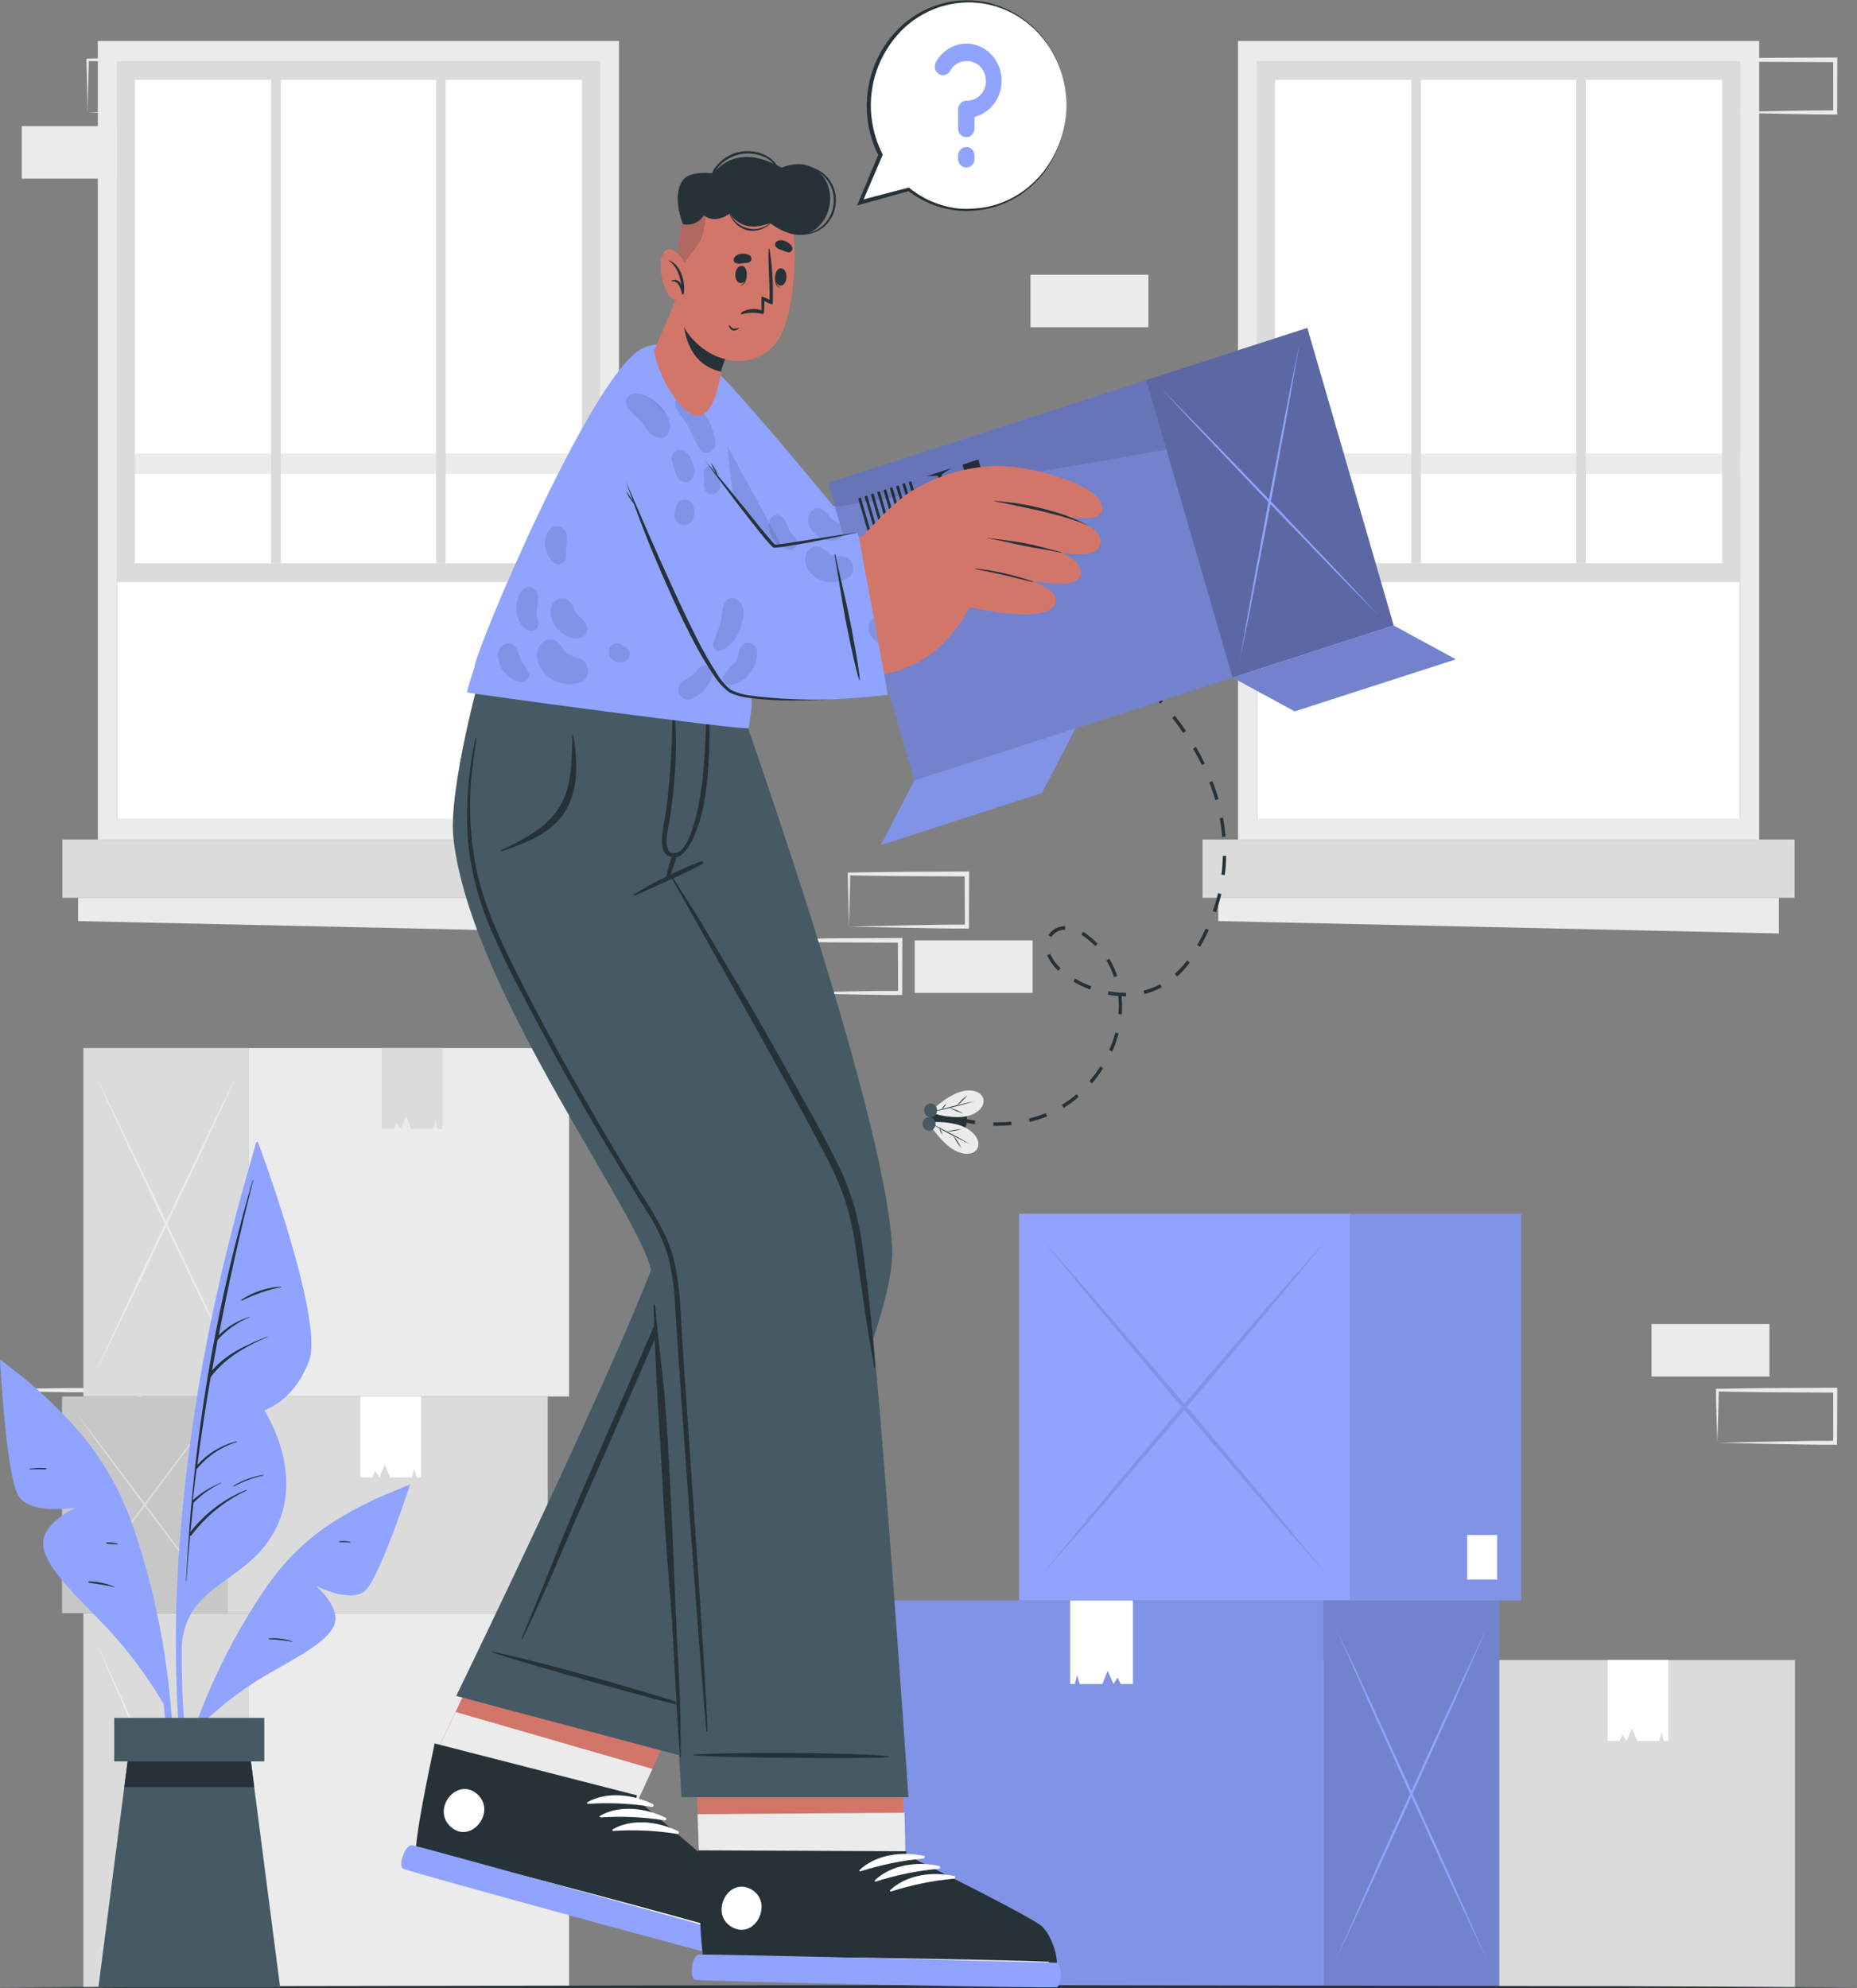 <svg width="539" height="577" viewBox="0 0 539 577" fill="none" xmlns="http://www.w3.org/2000/svg">
<rect x="0" y="0" width="539" height="577" fill="#808080" stroke="none"/>
<path d="M479.365 399.488H513.583V384.237H479.365V399.488Z" fill="#EBEBEB"/>
<path d="M498.46 418.719L515.711 418.337L524.214 418.188C527.044 418.119 529.862 418.188 532.679 418.106L532.097 418.719V403.468L532.743 404.149L515.634 404.068C509.935 404.068 504.223 403.904 498.524 403.836L498.873 403.468C498.873 405.962 498.77 408.47 498.705 411.005L498.46 418.719ZM498.46 418.719L498.227 411.237C498.162 408.702 498.072 406.126 498.059 403.536V403.059H498.421C504.12 402.977 509.832 402.841 515.53 402.827L532.64 402.746H533.286V403.427L533.208 418.678V419.292H532.64C529.758 419.292 526.863 419.292 523.982 419.223L515.375 419.073L498.46 418.719Z" fill="#EBEBEB"/>
<path d="M246.419 268.92L263.683 268.539L272.173 268.389C275.003 268.321 277.821 268.389 280.638 268.321L280.056 268.92L279.992 253.669L280.638 254.351L263.528 254.269C257.829 254.269 252.118 254.119 246.419 254.037L246.768 253.669C246.768 256.163 246.664 258.671 246.6 261.22L246.419 268.92ZM246.419 268.92L246.238 261.315C246.173 258.78 246.096 256.204 246.07 253.615V253.247H246.432C252.131 253.178 257.842 253.029 263.541 253.015L280.651 252.933H281.297V253.615L281.232 268.866V269.493H280.664C277.782 269.493 274.887 269.493 272.018 269.411L263.399 269.261L246.419 268.92Z" fill="#EBEBEB"/>
<path d="M265.508 288.15H299.727V272.899H265.508V288.15Z" fill="#EBEBEB"/>
<path d="M227.036 288.15L244.301 287.769L252.804 287.619C255.634 287.551 258.438 287.619 261.255 287.551L260.687 288.15L260.609 272.899L261.255 273.581L244.146 273.499C238.447 273.499 232.748 273.349 227.036 273.267L227.398 272.899C227.398 275.393 227.282 277.901 227.23 280.45L227.036 288.15ZM227.036 288.15L226.855 280.6C226.855 278.065 226.713 275.489 226.688 272.899V272.531H227.036C232.748 272.531 238.447 272.313 244.146 272.3L261.255 272.218H261.914V272.899L261.85 288.15V288.764H261.268C258.387 288.764 255.492 288.764 252.623 288.682L244.017 288.532L227.036 288.15Z" fill="#EBEBEB"/>
<path d="M299.103 94.984H333.322V79.733H299.103V94.984Z" fill="#EBEBEB"/>
<path d="M6.319 418.719L23.583 418.337L32.086 418.188C34.903 418.119 37.721 418.188 40.538 418.106L39.969 418.719L39.891 403.468L40.538 404.149L23.428 404.068C17.729 404.068 12.018 403.904 6.319 403.836L6.668 403.468C6.668 405.962 6.564 408.47 6.5 411.005L6.319 418.719ZM6.319 418.719L6.138 411.237C6.073 408.702 5.996 406.126 5.97 403.536V403.059H6.319C12.018 402.977 17.729 402.841 23.428 402.827L40.538 402.746H41.184V403.427V418.678V419.292H40.602C37.721 419.292 34.826 419.292 31.957 419.223L23.351 419.073L6.319 418.719Z" fill="#EBEBEB"/>
<path d="M25.405 32.616L42.67 32.234L51.173 32.084C54.003 32.016 56.807 32.084 59.624 32.002L59.056 32.616L58.978 17.351L59.624 18.032L42.515 17.951C36.816 17.951 31.117 17.787 25.405 17.719L25.767 17.351C25.767 19.845 25.651 22.353 25.586 24.902L25.405 32.616ZM25.405 32.616L25.263 25.065C25.263 22.53 25.121 19.954 25.095 17.365V16.997H25.444C31.156 16.928 36.855 16.779 42.554 16.765L59.663 16.683H60.322V17.351L60.154 32.616V33.229H59.573C56.691 33.229 53.796 33.229 50.927 33.147L42.321 32.997L25.405 32.616Z" fill="#EBEBEB"/>
<path d="M6.317 51.847L40.536 51.847V36.596H6.317V51.847Z" fill="#EBEBEB"/>
<path d="M498.46 32.616L515.711 32.234L524.214 32.084C527.044 32.016 529.862 32.084 532.679 32.002L532.097 32.616V17.365L532.743 18.046L515.634 17.964C509.935 17.964 504.223 17.801 498.524 17.733L498.873 17.365C498.873 19.859 498.77 22.366 498.705 24.915L498.46 32.616ZM498.46 32.616L498.227 25.065C498.162 22.53 498.072 19.954 498.059 17.365V16.997H498.421C504.12 16.928 509.832 16.779 515.53 16.765L532.64 16.683H533.286V17.351L533.247 32.616V33.229H532.679C529.797 33.229 526.902 33.229 524.021 33.147L515.414 32.997L498.46 32.616Z" fill="#EBEBEB"/>
<path d="M165.176 468.167H72.198V576.751H165.176V468.167Z" fill="#EBEBEB"/>
<path d="M24.202 576.764H72.21L72.21 468.166H24.202L24.202 576.764Z" fill="#DBDBDB"/>
<path d="M27.496 569.336C31.063 561.613 34.586 553.889 38.067 546.166L48.521 522.683L58.859 499.227C62.305 491.395 65.682 483.535 68.99 475.648C65.424 483.372 61.9 491.118 58.42 498.886L48.004 522.247L37.666 545.703C34.229 553.544 30.839 561.422 27.496 569.336Z" fill="#EBEBEB"/>
<path d="M27.496 475.648C30.839 483.544 34.216 491.404 37.627 499.227L47.965 522.683L58.381 546.044C61.87 553.812 65.394 561.536 68.952 569.213C65.609 561.327 62.232 553.467 58.82 545.635L48.482 522.179L38.067 498.818C34.578 491.095 31.054 483.372 27.496 475.648Z" fill="#EBEBEB"/>
<path d="M165.176 304.165H72.198V405.267H165.176V304.165Z" fill="#EBEBEB"/>
<path d="M24.202 405.281H72.21L72.21 304.165H24.202L24.202 405.281Z" fill="#DBDBDB"/>
<path d="M110.798 327.635H112.775H114.249L115.089 325.822L116.277 327.635L117.88 323.914L119.405 327.635H123.76H125.737L126.46 325.154L127.132 327.635H128.425V304.165H110.798V327.635Z" fill="#DBDBDB"/>
<path d="M27.496 398.834C31.063 391.656 34.586 384.433 38.067 377.164L48.482 355.357L58.82 333.55C62.266 326.281 65.644 318.962 68.952 311.593C65.385 318.79 61.861 326.004 58.381 333.237L47.965 354.975L37.627 376.782C34.216 384.133 30.839 391.483 27.496 398.834Z" fill="#EBEBEB"/>
<path d="M27.496 311.648C30.839 318.98 34.216 326.281 37.627 333.55L47.965 355.357L58.381 377.164C61.87 384.433 65.394 391.647 68.952 398.807C65.609 391.465 62.232 384.147 58.82 376.85L48.482 355.044L38.067 333.305C34.578 326.063 31.054 318.844 27.496 311.648Z" fill="#EBEBEB"/>
<path d="M78.322 398.998H88.647V388.108H78.322V398.998Z" fill="white"/>
<path d="M158.982 405.281H66.004V468.166H158.982V405.281Z" fill="#DBDBDB"/>
<path d="M17.997 468.167H66.004L66.004 405.281H17.997L17.997 468.167Z" fill="#C7C7C7"/>
<path d="M104.608 428.75H106.573H108.059L108.899 426.938L110.088 428.75L111.69 425.03L113.215 428.75H117.557H119.547L120.258 426.27L120.943 428.75H122.235V405.281H104.608V428.75Z" fill="white"/>
<path d="M21.31 464.39C24.868 459.847 28.392 455.263 31.881 450.638L42.296 436.818L52.634 422.93C56.029 418.296 59.401 413.644 62.753 408.974C59.203 413.517 55.68 418.101 52.182 422.726L41.767 436.559L31.428 450.434C28.026 455.095 24.653 459.747 21.31 464.39Z" fill="#DBDBDB"/>
<path d="M21.31 409.014C24.661 413.684 28.038 418.336 31.441 422.97L41.779 436.858L52.195 450.678C55.641 455.276 59.156 459.846 62.74 464.389C59.406 459.719 56.033 455.067 52.621 450.433L42.283 436.558L31.868 422.725C28.387 418.163 24.868 413.593 21.31 409.014Z" fill="#DBDBDB"/>
<path d="M520.996 481.768H428.019V576.764H520.996V481.768Z" fill="#DBDBDB"/>
<path d="M380.026 576.764H428.034V481.768H380.026V576.764Z" fill="#C7C7C7"/>
<path d="M466.623 505.238H468.587H470.073L470.913 503.425L472.102 505.238L473.704 501.517L475.229 505.238H479.571H481.561L482.285 502.744L482.957 505.238H484.249V481.768H466.623V505.238Z" fill="white"/>
<path d="M383.32 571.108C386.878 564.211 390.402 557.287 393.891 550.337L404.307 529.456L414.645 508.495C418.091 501.489 421.463 494.466 424.763 487.424C421.214 494.32 417.69 501.244 414.192 508.195L403.777 529.061L393.503 550.037C390.092 557.042 386.697 564.066 383.32 571.108Z" fill="#DBDBDB"/>
<path d="M383.32 487.424C386.672 494.466 390.049 501.489 393.452 508.495L403.725 529.456L414.141 550.337C417.63 557.287 421.153 564.211 424.711 571.108C421.377 564.057 418.004 557.033 414.593 550.037L404.255 529.061L393.839 508.195C390.385 501.244 386.878 494.32 383.32 487.424Z" fill="#DBDBDB"/>
<path d="M359.336 11.899V243.733H510.607V11.899H359.336ZM505.025 237.777H364.918V17.719H505.025V237.777Z" fill="#EBEBEB"/>
<path d="M505.026 17.718H364.919V237.776H505.026V17.718Z" fill="white"/>
<path d="M364.921 137.507L505.027 137.507V131.619L364.921 131.619V137.507Z" fill="#EBEBEB"/>
<path d="M349.05 260.551H520.881V243.651L349.05 243.651V260.551Z" fill="#DBDBDB"/>
<path d="M353.61 267.311L516.331 270.909V260.551H353.61V267.311Z" fill="#EBEBEB"/>
<path d="M364.919 17.718H505.026V168.908H364.919V17.718ZM499.857 23.17H370.088V163.456H499.857V23.17Z" fill="#DBDBDB"/>
<path d="M460.313 17.718H457.522V163.456H460.313V17.718Z" fill="#DBDBDB"/>
<path d="M412.421 17.718H409.629V163.456H412.421V17.718Z" fill="#DBDBDB"/>
<path d="M28.39 11.899V243.733H179.661V11.899H28.39ZM174.079 237.777H33.972V17.719H174.079V237.777Z" fill="#EBEBEB"/>
<path d="M174.08 17.718H33.974V237.776H174.08V17.718Z" fill="white"/>
<path d="M33.971 137.507L174.078 137.507V131.619L33.971 131.619V137.507Z" fill="#EBEBEB"/>
<path d="M18.104 260.551H189.936V243.651L18.104 243.651V260.551Z" fill="#DBDBDB"/>
<path d="M22.664 267.311L185.385 270.909V260.551H22.664V267.311Z" fill="#EBEBEB"/>
<path d="M33.974 17.718H174.08V168.908H33.974V17.718ZM168.911 23.17H39.143V163.456H168.911V23.17Z" fill="#DBDBDB"/>
<path d="M129.367 17.718H126.576V163.456H129.367V17.718Z" fill="#DBDBDB"/>
<path d="M81.474 17.718H78.683V163.456H81.474V17.718Z" fill="#DBDBDB"/>
<path d="M384.135 464.459H255.323V576.71H384.135V464.459Z" fill="#8FA3FF"/>
<path opacity="0.1" d="M384.135 464.459H255.323V576.71H384.135V464.459Z" fill="black"/>
<path d="M435.18 464.471H384.136V576.722H435.18V464.471Z" fill="#8FA3FF"/>
<path opacity="0.2" d="M435.18 464.471H384.136V576.722H435.18V464.471Z" fill="black"/>
<path d="M431.651 568.981C427.877 561.003 424.134 552.999 420.421 544.966L409.346 520.815L398.414 496.569C394.796 488.473 391.207 480.35 387.649 472.2C391.44 480.186 395.188 488.191 398.892 496.214L409.954 520.366L420.886 544.612C424.522 552.708 428.11 560.831 431.651 568.981Z" fill="#8FA3FF"/>
<path d="M431.651 472.2C428.101 480.377 424.513 488.5 420.886 496.569L409.954 520.815L398.892 544.966C395.179 552.989 391.431 560.994 387.649 568.981C391.207 560.804 394.796 552.68 398.414 544.612L409.346 520.366L420.421 496.228C424.134 488.187 427.877 480.177 431.651 472.2Z" fill="#8FA3FF"/>
<path d="M328.842 488.718H326.814H325.276L324.41 486.85L323.182 488.718L321.515 484.874L319.952 488.718H315.455H313.4L312.65 486.155L311.953 488.718H310.622V464.471H328.842V488.718Z" fill="white"/>
<path d="M391.904 352.221H295.799V464.458H391.904V352.221Z" fill="#8FA3FF"/>
<path d="M441.525 352.221H391.902V464.472H441.525V352.221Z" fill="#8FA3FF"/>
<path opacity="0.1" d="M441.525 352.221H391.902V464.472H441.525V352.221Z" fill="black"/>
<g opacity="0.1">
<path d="M384.86 456.731C377.805 448.745 370.809 440.74 363.874 432.717L343.159 408.511L322.754 384.265C315.983 376.169 309.281 368.046 302.647 359.896C309.711 367.882 316.707 375.892 323.633 383.924L344.309 408.061L364.714 432.308C371.511 440.44 378.227 448.581 384.86 456.731Z" fill="black"/>
<path d="M384.856 359.95C378.214 368.128 371.511 376.251 364.748 384.319L344.344 408.511L323.667 432.662C316.775 440.685 309.78 448.69 302.681 456.677C309.323 448.5 316.026 440.376 322.789 432.308L343.155 408.116L363.831 383.979C370.783 375.937 377.791 367.928 384.856 359.95Z" fill="black"/>
</g>
<path d="M434.544 445.474H425.847V458.421H434.544V445.474Z" fill="white"/>
<path d="M0 576.764L67.378 576.423L134.756 576.314L269.5 576.083L404.244 576.314L471.622 576.423L539 576.764L471.622 577.091L404.244 577.214L269.5 577.445L134.756 577.214L67.378 577.091L0 576.764Z" fill="#263238"/>
<path d="M320.83 190.17C320.106 189.679 319.382 189.202 318.659 188.738L319.163 187.853L321.36 189.311L320.83 190.17Z" fill="#263238"/>
<path d="M289.273 326.734H288.342V325.712C290.068 325.752 291.794 325.684 293.511 325.507L293.615 326.53C292.206 326.639 290.733 326.734 289.273 326.734ZM298.861 325.616L298.655 324.622C300.335 324.22 301.985 323.687 303.591 323.027L303.94 323.981C302.287 324.649 300.59 325.187 298.861 325.589V325.616ZM308.721 321.528L308.243 320.642C309.728 319.727 311.141 318.688 312.469 317.534L313.089 318.311C311.721 319.515 310.26 320.595 308.721 321.541V321.528ZM316.901 314.441L316.19 313.745C317.35 312.401 318.417 310.971 319.382 309.466L320.183 310.038C319.193 311.597 318.096 313.077 316.901 314.468V314.441ZM322.82 305.186L321.941 304.75C322.678 303.109 323.279 301.403 323.737 299.653L324.668 299.925C324.198 301.737 323.58 303.502 322.82 305.2V305.186ZM325.611 294.392L324.642 294.31C324.642 293.574 324.732 292.824 324.732 292.102C324.729 291.091 324.672 290.081 324.564 289.076C323.559 289.005 322.558 288.873 321.566 288.681L321.734 287.673C323.312 287.973 324.912 288.128 326.516 288.136H326.852V289.158H326.503H325.533C325.637 290.145 325.689 291.137 325.689 292.129C325.701 292.865 325.663 293.642 325.611 294.405V294.392ZM332.163 288.477L331.943 287.482C333.605 287.067 335.215 286.444 336.737 285.628L337.177 286.541C335.584 287.398 333.901 288.052 332.163 288.49V288.477ZM316.423 287.209C314.752 286.574 313.132 285.799 311.577 284.892L312.055 284.006C313.56 284.883 315.128 285.63 316.746 286.242L316.423 287.209ZM323.375 283.611C322.808 281.907 322.063 280.275 321.153 278.745L321.967 278.2C322.924 279.791 323.705 281.492 324.293 283.27L323.375 283.611ZM341.622 283.393L341.002 282.616C342.313 281.448 343.512 280.147 344.581 278.732L345.331 279.372C344.227 280.854 342.984 282.215 341.622 283.434V283.393ZM307.196 281.758L306.925 281.485C305.646 280.3 304.627 278.835 303.94 277.192L304.844 276.81C305.475 278.314 306.41 279.654 307.584 280.735L307.842 280.981L307.196 281.758ZM348.329 274.793L347.502 274.261C348.406 272.68 349.246 271.059 349.983 269.464L350.862 269.914C350.112 271.536 349.259 273.185 348.329 274.793ZM317.935 274.589C316.754 273.383 315.455 272.313 314.058 271.399L313.864 271.263L314.368 270.391L314.575 270.527C316.016 271.486 317.354 272.605 318.568 273.866L317.935 274.589ZM305.103 271.958L304.302 271.386C304.855 270.566 305.588 269.899 306.439 269.444C307.29 268.988 308.232 268.756 309.186 268.769V269.791C308.392 269.786 307.607 269.98 306.898 270.357C306.188 270.733 305.573 271.282 305.103 271.958ZM352.916 264.775L352.012 264.421C352.61 262.711 353.123 260.968 353.55 259.201L354.48 259.446C354.063 261.254 353.545 263.033 352.929 264.775H352.916ZM355.501 253.967L354.532 253.831C354.762 252.023 354.896 250.203 354.932 248.379H355.901C355.866 250.249 355.732 252.114 355.501 253.967ZM354.751 242.928C354.596 241.098 354.35 239.279 354.015 237.476L354.971 237.272C355.308 239.097 355.559 240.939 355.721 242.791L354.751 242.928ZM352.748 232.215C352.257 230.498 351.676 228.767 351.004 227.05L351.908 226.668C352.58 228.399 353.201 230.171 353.679 231.915L352.748 232.215ZM348.872 222.061C348.096 220.467 347.23 218.858 346.287 217.277L347.114 216.746C348.045 218.341 348.923 219.976 349.699 221.598L348.872 222.061ZM343.431 212.712C342.436 211.24 341.364 209.781 340.252 208.364L341.002 207.71C342.126 209.141 343.212 210.626 344.219 212.112L343.431 212.712ZM336.815 204.234C335.639 202.871 334.398 201.604 333.132 200.35L333.791 199.6C335.083 200.881 336.375 202.204 337.513 203.539L336.815 204.234ZM329.229 196.697C327.937 195.539 326.528 194.394 325.146 193.304L325.714 192.486C327.123 193.576 328.519 194.735 329.85 195.92L329.229 196.697Z" fill="#263238"/>
<path d="M282.927 326.244C282.057 326.13 281.195 325.967 280.342 325.754L280.575 324.759C280.575 324.759 281.505 325.004 283.056 325.236L282.927 326.244Z" fill="#263238"/>
<path d="M269.886 324.214C269.279 329.666 279.836 332.719 280.638 325.577C281.439 318.435 270.493 318.721 269.886 324.214Z" fill="#263238"/>
<path d="M283.717 333.236C282.735 335.294 279.259 335.58 275.666 332.936C273.227 330.971 271.165 328.533 269.593 325.753C272.631 325.419 275.701 325.702 278.639 326.585C282.89 328.097 284.751 331.15 283.717 333.236Z" fill="#EBEBEB"/>
<path d="M269.627 325.753C271.669 326.721 273.672 327.77 275.675 328.806C277.678 329.842 279.655 330.946 281.606 332.091C279.564 331.123 277.561 330.073 275.558 329.038C273.555 328.002 271.578 326.898 269.627 325.753Z" fill="#263238"/>
<path d="M279.013 333.194C278.549 332.627 278.117 332.031 277.72 331.409C277.33 330.792 276.976 330.15 276.661 329.487C277.125 330.055 277.556 330.651 277.953 331.273C278.346 331.888 278.7 332.53 279.013 333.194Z" fill="#263238"/>
<path d="M274.67 328.411C275.381 328.216 276.102 328.061 276.828 327.948C277.561 327.838 278.299 327.77 279.038 327.743C277.607 328.119 276.144 328.343 274.67 328.411Z" fill="#263238"/>
<path d="M273.545 329.311C273.101 328.728 272.783 328.048 272.615 327.321C273.059 327.905 273.377 328.584 273.545 329.311Z" fill="#263238"/>
<path d="M285.419 318.966C284.915 316.717 281.607 315.599 277.536 317.289C274.727 318.608 272.183 320.482 270.041 322.809C272.946 323.87 276.017 324.333 279.087 324.172C283.442 323.791 285.936 321.283 285.419 318.966Z" fill="#EBEBEB"/>
<path d="M270.041 322.81C272.238 322.373 274.422 321.828 276.593 321.297C278.764 320.765 280.935 320.193 283.054 319.552C280.87 319.988 278.686 320.534 276.515 321.065C274.344 321.597 272.199 322.169 270.041 322.81Z" fill="#263238"/>
<path d="M280.81 317.848C280.248 318.27 279.708 318.725 279.195 319.211C278.682 319.72 278.194 320.257 277.734 320.819C278.302 320.406 278.842 319.95 279.35 319.456C279.866 318.951 280.353 318.414 280.81 317.848Z" fill="#263238"/>
<path d="M275.506 321.446C276.816 322.165 278.193 322.736 279.616 323.15C278.309 322.425 276.931 321.854 275.506 321.446Z" fill="#263238"/>
<path d="M274.672 320.301C274.391 320.523 274.135 320.78 273.91 321.065C273.686 321.357 273.492 321.672 273.328 322.005C273.61 321.778 273.866 321.517 274.091 321.228C274.325 320.95 274.521 320.638 274.672 320.301Z" fill="#263238"/>
<path d="M269.887 324.213C270.257 324.258 270.606 324.418 270.89 324.673C271.174 324.927 271.381 325.265 271.483 325.642C271.585 326.02 271.579 326.422 271.466 326.796C271.352 327.17 271.136 327.501 270.844 327.746C270.553 327.991 270.199 328.139 269.828 328.172C269.456 328.205 269.084 328.121 268.758 327.931C268.431 327.742 268.166 327.454 267.994 327.105C267.822 326.756 267.753 326.361 267.794 325.971C267.852 325.446 268.105 324.966 268.497 324.637C268.889 324.308 269.389 324.155 269.887 324.213Z" fill="#455A64"/>
<path d="M270.329 320.246C270.575 320.277 270.814 320.358 271.031 320.486C271.248 320.614 271.44 320.785 271.594 320.991C271.748 321.197 271.862 321.432 271.93 321.685C271.998 321.937 272.018 322.201 271.989 322.461C271.96 322.722 271.883 322.973 271.762 323.202C271.641 323.431 271.478 323.633 271.283 323.796C271.088 323.958 270.865 324.079 270.625 324.15C270.386 324.222 270.136 324.243 269.889 324.213C269.391 324.151 268.935 323.883 268.624 323.468C268.313 323.053 268.17 322.524 268.229 321.998C268.287 321.472 268.541 320.992 268.935 320.663C269.328 320.335 269.83 320.185 270.329 320.246Z" fill="#455A64"/>
<path d="M153.192 452.547C153.192 452.547 125.641 510.73 125.629 510.73C123.354 522.738 121.571 533.328 121.119 538.888C121.112 538.92 121.112 538.952 121.119 538.984C120.88 540.273 120.929 541.602 121.261 542.868C121.254 542.899 121.254 542.932 121.261 542.963C124.194 546.098 214.73 568.082 218.18 567.728C221.63 567.373 220.894 557.111 218.025 553.308C215.156 549.505 184.051 524.687 184.051 524.687L210.982 466.408L153.192 452.547Z" fill="#D3766A"/>
<path d="M216.813 567.782C213.415 568.136 124.236 546.138 121.316 543.017C121.311 542.986 121.311 542.953 121.316 542.922C120.977 541.658 120.924 540.327 121.161 539.037C121.15 539.007 121.15 538.973 121.161 538.942C121.6 533.381 123.396 522.791 125.658 510.77L132.248 496.841L189.379 513.36L184.106 524.781C184.106 524.781 213.828 549.546 216.71 553.403C219.592 557.26 220.225 567.441 216.813 567.782Z" fill="#EBEBEB"/>
<path d="M218.057 566.256C214.607 566.528 123.852 542.132 120.957 538.888C119.846 537.675 122.443 523.514 126.048 506.505L126.165 505.974L184.885 521.034L184.613 522.07C184.613 522.07 215.382 547.802 218.212 551.727C221.042 555.652 221.494 565.997 218.057 566.256Z" fill="#263238"/>
<path d="M217.911 562.262C202.714 557.765 140.996 541.083 125.644 537.839C125.515 537.839 125.489 537.907 125.644 537.948C140.621 542.759 202.469 558.91 217.885 562.481C218.182 562.603 218.234 562.358 217.911 562.262Z" fill="white"/>
<path d="M189.484 523.582C183.747 520.774 176.148 519.766 170.462 523.064C170.243 523.187 170.462 523.514 170.617 523.5C176.845 523.088 183.096 523.381 189.265 524.372C189.355 524.378 189.445 524.351 189.519 524.296C189.593 524.241 189.648 524.161 189.673 524.07C189.699 523.978 189.694 523.879 189.66 523.791C189.625 523.702 189.564 523.629 189.484 523.582Z" fill="white"/>
<path d="M193.154 527.508C187.429 524.714 179.831 523.705 174.132 526.99C173.912 527.113 174.132 527.44 174.3 527.44C180.527 527.021 186.779 527.313 192.947 528.312C193.041 528.322 193.136 528.296 193.214 528.239C193.292 528.182 193.348 528.098 193.373 528.002C193.397 527.906 193.389 527.803 193.349 527.713C193.309 527.622 193.24 527.55 193.154 527.508Z" fill="white"/>
<path d="M196.836 531.447C191.098 528.639 183.499 527.63 177.814 530.915C177.594 531.051 177.814 531.378 177.982 531.365C184.205 530.953 190.452 531.246 196.616 532.237C196.706 532.243 196.796 532.216 196.87 532.161C196.945 532.106 196.999 532.026 197.024 531.934C197.05 531.842 197.045 531.744 197.011 531.656C196.977 531.567 196.915 531.493 196.836 531.447Z" fill="white"/>
<path d="M220.264 563.203C221.724 564.293 219.98 569.949 218.7 570.099C217.421 570.249 118.576 543.182 117.013 542.323C115.449 541.464 117.594 535.277 119.597 535.508C121.6 535.74 220.264 563.203 220.264 563.203Z" fill="#8FA3FF"/>
<path d="M138.552 520.72C132.814 515.487 125.086 524.891 130.798 530.138C136.51 535.385 144.302 525.968 138.552 520.72Z" fill="white"/>
<path d="M132.417 492.195L198.633 509.804C198.633 509.804 260.351 392.333 258.968 362.471C257.069 321.284 211.219 194.641 211.219 194.641H156.324C156.324 194.641 192.753 331.547 193.257 354.58C193.477 366.628 132.417 492.195 132.417 492.195Z" fill="#455A64"/>
<path d="M201.464 495.63C197.937 494.144 166.418 484.549 142.899 479.275C142.874 479.284 142.851 479.301 142.835 479.324C142.819 479.348 142.811 479.376 142.811 479.404C142.811 479.433 142.819 479.461 142.835 479.484C142.851 479.508 142.874 479.525 142.899 479.534C150.304 482.26 197.032 495.248 201.413 495.889C201.516 495.93 201.62 495.739 201.464 495.63Z" fill="#263238"/>
<path d="M197.805 325.168C193.438 305.841 188.76 286.57 183.849 267.421C178.939 248.271 173.679 228.945 167.903 209.946C167.205 207.615 166.468 205.312 165.758 202.995C165.737 202.921 165.689 202.858 165.625 202.821C165.561 202.784 165.485 202.776 165.415 202.797C165.345 202.819 165.286 202.869 165.25 202.937C165.215 203.005 165.207 203.084 165.228 203.159C170.397 222.09 175.566 240.98 180.463 259.979C185.361 278.978 190.026 298.032 194.42 317.222C195.518 321.965 196.591 326.694 197.637 331.451C198.854 336.326 199.795 341.273 200.455 346.266C200.998 351.037 200.687 355.872 199.537 360.522C198.29 365.091 196.66 369.533 194.665 373.797C186.748 391.924 178.835 410.055 170.927 428.191C163.018 446.373 161.739 450.516 154.127 468.847C153.184 471.123 152.241 473.4 151.336 475.662C151.336 475.812 151.478 475.948 151.556 475.785C160.214 457.821 161.545 453.501 169.647 435.21C177.75 416.92 185.8 398.411 193.838 379.998C197.457 371.684 201.708 363.207 202.251 353.912C202.794 344.208 199.899 334.477 197.805 325.168Z" fill="#263238"/>
<path d="M200.801 475.554L202.92 539.611C203.269 551.878 203.773 562.604 204.535 568.124C204.529 568.155 204.529 568.188 204.535 568.219C204.579 569.529 204.906 570.811 205.492 571.967L205.569 572.049C209.097 574.407 301.997 574.352 305.241 573.194C308.484 572.035 305.616 562.222 302.01 559.183C298.405 556.144 262.816 539.393 262.816 539.393L260.115 475.404L200.801 475.554Z" fill="#D3766A"/>
<path d="M202.48 526.5C202.48 526.5 202.92 539.611 202.92 539.652C203.269 551.918 203.773 562.645 204.535 568.164C204.529 568.196 204.529 568.228 204.535 568.26C204.712 569.545 205.033 570.803 205.491 572.008L205.569 572.09C209.097 574.447 301.997 574.393 305.241 573.234C308.484 572.076 305.615 562.263 302.01 559.224C298.405 556.184 262.816 539.434 262.816 539.434L262.545 526.091L202.48 526.5Z" fill="#EBEBEB"/>
<path d="M305.296 573.125C302.013 574.229 208.376 572.702 204.836 570.249C203.543 569.336 202.897 554.943 202.665 537.539V536.994L263.09 537.266V538.357C263.09 538.357 298.692 555.843 302.298 558.964C305.903 562.085 308.591 572.062 305.296 573.125Z" fill="#263238"/>
<path d="M304.298 569.336C288.52 568.668 224.812 567.55 209.162 568.164C209.033 568.164 209.033 568.259 209.162 568.259C224.786 569.281 288.507 569.867 304.298 569.622C304.621 569.54 304.634 569.336 304.298 569.336Z" fill="white"/>
<path d="M268.13 538.603C261.94 537.24 254.316 538.153 249.509 542.692C249.315 542.869 249.509 543.141 249.767 543.087C255.733 541.167 261.876 539.919 268.092 539.366C268.166 539.341 268.232 539.292 268.28 539.227C268.328 539.161 268.356 539.081 268.36 538.999C268.365 538.916 268.345 538.834 268.304 538.763C268.263 538.692 268.202 538.637 268.13 538.603Z" fill="white"/>
<path d="M272.575 541.519C266.373 540.156 258.761 541.083 253.954 545.676C253.76 545.853 253.954 546.125 254.2 546.057C260.169 544.135 266.316 542.892 272.537 542.35C272.63 542.338 272.717 542.291 272.781 542.218C272.845 542.145 272.883 542.051 272.887 541.952C272.892 541.852 272.863 541.754 272.806 541.675C272.749 541.596 272.667 541.541 272.575 541.519Z" fill="white"/>
<path d="M277.007 544.449C270.817 543.086 263.205 543.999 258.385 548.537C258.204 548.715 258.385 548.987 258.644 548.933C264.61 547.013 270.752 545.766 276.968 545.212C277.043 545.187 277.108 545.138 277.156 545.072C277.204 545.007 277.232 544.927 277.237 544.844C277.241 544.762 277.221 544.679 277.18 544.609C277.139 544.538 277.078 544.482 277.007 544.449Z" fill="white"/>
<path d="M306.782 569.609C308.449 570.317 307.997 576.246 306.782 576.696C305.568 577.146 203.402 575.006 201.735 574.57C200.068 574.134 200.74 567.578 202.769 567.264C204.798 566.951 306.782 569.609 306.782 569.609Z" fill="#8FA3FF"/>
<path d="M217.964 548.279C211.232 544.585 205.778 555.625 212.524 559.318C219.269 563.012 224.71 551.972 217.964 548.279Z" fill="white"/>
<path d="M210.535 194.532C210.29 195.718 196.605 252.784 194.899 253.847C192.961 255.06 244.625 328.371 250.75 364.366C254.627 387.386 263.673 521.566 263.673 521.566H197.794C197.794 521.566 191.333 407.612 189.187 370.063C188.347 355.494 136.528 288.138 131.604 243.229C130.054 229.082 139.694 194.478 139.694 194.478L210.535 194.532Z" fill="#455A64"/>
<path d="M196.124 467.348C195.349 448.472 194.638 429.554 193.333 410.705C192.596 400.02 191.149 389.675 190.141 379.031C190.141 378.472 189.663 378.336 189.676 378.908C190.141 397.866 191.627 416.62 192.583 435.565C193.539 454.509 194.457 458.925 195.478 477.816C196.046 488.501 196.55 499.186 197.339 509.858C197.347 509.885 197.364 509.909 197.386 509.926C197.408 509.943 197.434 509.952 197.461 509.952C197.489 509.952 197.515 509.943 197.537 509.926C197.559 509.909 197.576 509.885 197.584 509.858C197.623 490.886 196.912 486.293 196.124 467.348Z" fill="#263238"/>
<path d="M250.812 365.265C250.249 360.28 249.333 355.346 248.073 350.505C246.716 345.812 244.928 341.27 242.736 336.944C238.252 327.867 233.147 319.089 228.224 310.271C223.3 301.453 218.17 292.444 212.975 283.64C210.055 278.697 207.121 273.758 204.175 268.825C201.177 263.85 198.011 258.971 194.922 254.064C194.898 254.023 194.86 253.993 194.815 253.981C194.77 253.97 194.723 253.978 194.683 254.003C194.644 254.028 194.615 254.069 194.605 254.116C194.594 254.163 194.601 254.213 194.625 254.255C199.665 263.169 204.653 272.096 209.693 281.009C214.732 289.923 219.695 298.864 224.657 307.804C229.619 316.745 234.439 325.413 239.117 334.354C241.421 338.599 243.404 343.029 245.049 347.602C246.579 352.34 247.69 357.217 248.37 362.171C250.127 373.715 251.562 385.341 253.759 396.776C253.767 396.803 253.784 396.827 253.806 396.844C253.828 396.861 253.854 396.87 253.881 396.87C253.909 396.87 253.935 396.861 253.957 396.844C253.979 396.827 253.996 396.803 254.004 396.776C253.319 386.254 252.13 375.719 250.812 365.265Z" fill="#263238"/>
<path d="M257.871 509.654C254.111 509.136 225.41 508.087 201.4 509.177C201.245 509.177 201.257 509.422 201.4 509.436C209.218 510.158 253.426 510.486 257.832 509.94C257.949 509.927 258 509.681 257.871 509.654Z" fill="#263238"/>
<path d="M203.493 249.947C196.781 252.527 190.295 255.719 184.109 259.488C184.056 259.513 184.015 259.56 183.994 259.617C183.974 259.675 183.975 259.738 183.999 259.794C184.023 259.851 184.068 259.894 184.122 259.916C184.177 259.938 184.237 259.936 184.29 259.91C190.829 256.939 197.51 254.104 203.894 250.765C203.997 250.709 204.074 250.612 204.109 250.496C204.144 250.38 204.134 250.253 204.081 250.145C204.028 250.037 203.936 249.955 203.826 249.918C203.716 249.881 203.596 249.891 203.493 249.947Z" fill="#263238"/>
<path d="M205.471 202.709C205.471 202.478 205.058 202.423 205.058 202.709C205.059 210.411 204.692 218.108 203.959 225.77C203.649 229.327 200.935 248.94 195.094 247.577C194.112 247.332 193.621 246.323 193.466 244.756C193.482 242.721 193.743 240.697 194.241 238.732C194.888 234.643 195.404 230.554 195.74 226.343C196.426 218.604 196.348 210.812 195.508 203.091C195.497 203.047 195.473 203.009 195.439 202.981C195.405 202.954 195.363 202.939 195.32 202.939C195.278 202.939 195.236 202.954 195.202 202.981C195.168 203.009 195.144 203.047 195.133 203.091C195.302 213.817 194.706 224.542 193.35 235.174C192.613 240.285 190.171 247.986 195.249 248.804C200.328 249.621 203.752 236.714 204.373 233.184C205.989 223.119 206.358 212.875 205.471 202.709Z" fill="#263238"/>
<path d="M195.242 248C194.725 249.33 194.293 250.696 193.95 252.088C193.578 253.157 193.394 254.289 193.407 255.428C193.414 255.474 193.433 255.518 193.463 255.552C193.494 255.587 193.533 255.611 193.577 255.621C193.62 255.631 193.665 255.628 193.707 255.61C193.748 255.593 193.783 255.562 193.808 255.523C194.418 254.518 194.876 253.419 195.165 252.266C195.617 250.998 196.082 249.758 196.457 248.477C196.517 248.307 196.511 248.119 196.439 247.954C196.368 247.789 196.237 247.661 196.076 247.598C195.915 247.534 195.737 247.541 195.58 247.617C195.424 247.692 195.302 247.83 195.242 248Z" fill="#263238"/>
<path d="M197.998 388.38C197.377 378.676 197.416 368.441 193.501 359.445C191.421 355.062 189.028 350.852 186.342 346.852C183.671 342.545 181.035 338.215 178.433 333.863C168.095 316.459 158.119 298.7 149.034 280.505C144.653 271.741 140.622 262.691 138.425 253.014C136.282 242.831 135.876 232.327 137.223 221.994C137.533 219.418 137.869 216.856 138.27 214.294C138.271 214.259 138.261 214.225 138.241 214.197C138.221 214.169 138.193 214.15 138.161 214.142C138.129 214.134 138.095 214.138 138.065 214.153C138.036 214.168 138.012 214.194 137.998 214.225C135.872 224.052 135.145 234.157 135.84 244.21C136.835 253.821 139.401 263.177 143.426 271.864C147.432 281.009 152.2 289.813 156.904 298.577C161.754 307.663 166.747 316.618 171.881 325.44C177.05 334.245 182.374 342.872 187.711 351.54C190.434 355.629 192.555 360.127 194.005 364.883C195.18 369.846 195.855 374.926 196.021 380.039C197.313 401.492 202.482 472.813 204.317 494.157C204.537 496.883 204.769 499.609 205.015 502.334C205.007 502.363 205.006 502.392 205.012 502.421C205.017 502.45 205.028 502.477 205.045 502.501C205.062 502.524 205.084 502.543 205.109 502.556C205.134 502.569 205.161 502.576 205.189 502.576C205.217 502.576 205.244 502.569 205.269 502.556C205.294 502.543 205.316 502.524 205.333 502.501C205.35 502.477 205.361 502.45 205.367 502.421C205.372 502.392 205.371 502.363 205.364 502.334C204.588 480.909 199.329 409.764 197.998 388.38Z" fill="#263238"/>
<path d="M166.379 213.34C166.379 213.19 166.147 213.244 166.147 213.34C165.953 219.296 166.147 225.456 163.937 231.058C161.947 236.223 157.941 239.849 153.457 242.561C150.849 244.104 148.161 245.492 145.406 246.718C145.212 246.813 145.29 247.14 145.509 247.072C150.678 245.328 156.015 243.433 160.345 239.78C164.971 235.855 167 230.172 167.219 224.039C167.299 220.451 167.017 216.865 166.379 213.34Z" fill="#263238"/>
<path d="M195.054 116.259C202.445 140.192 222.411 180.957 229.544 185.877C235.863 190.225 265.598 185.373 278.65 182.061C283.508 180.82 272.576 141.759 267.394 143.19C261.178 144.907 242.66 149.31 241.316 148.219C239.972 147.129 221.299 122.869 208.067 108.585C196.023 95.651 192.262 107.209 195.054 116.259Z" fill="#D3766A"/>
<path d="M275.792 182.361C278.287 182.034 299.389 180.998 309.068 175.451C314.237 172.493 327.431 162.707 326.113 159.191C324.911 155.988 320.673 157.733 320.673 157.733C320.673 157.733 326.501 153.276 324.795 148.833C323.089 144.39 316.046 147.729 316.046 147.729C316.046 147.729 321.719 142.686 319.716 138.393C317.713 134.1 311.174 138.693 311.174 138.693C311.174 138.693 316.563 134.345 313.5 131.537C309.805 128.157 300.72 137.371 294.582 139.524C293.186 140.015 265.687 147.347 265.687 147.347L275.792 182.361Z" fill="#D3766A"/>
<path d="M310.943 138.569C304.249 145.316 300.204 147.047 291.262 148.955C291.094 148.955 291.107 149.282 291.262 149.254C300.178 148.232 305.541 146.828 311.24 138.896C311.55 138.501 311.253 138.242 310.943 138.569Z" fill="#263238"/>
<path d="M315.829 147.564C308.295 153.943 303.927 155.851 294.7 158.577C294.571 158.577 294.623 158.863 294.765 158.836C304.018 156.955 309.342 155.429 316.074 148.014C316.385 147.687 316.178 147.278 315.829 147.564Z" fill="#263238"/>
<path d="M320.219 157.84C312.466 163.456 307.801 165.786 298.522 167.217C298.478 167.217 298.435 167.236 298.404 167.269C298.372 167.302 298.354 167.348 298.354 167.395C298.354 167.442 298.372 167.487 298.404 167.52C298.435 167.553 298.478 167.572 298.522 167.572C308.124 167.081 314.03 164.233 320.323 158.113C320.788 157.731 320.698 157.5 320.219 157.84Z" fill="#263238"/>
<path d="M258.477 148.601C258.477 148.601 266.166 139.428 270.379 136.184C274.591 132.941 294.544 126.944 296.017 131.414C297.917 137.193 287.049 143.04 281.376 145.166C281.376 145.166 285.782 158.523 278.791 164.492C271.8 170.462 258.477 148.601 258.477 148.601Z" fill="#D3766A"/>
<path d="M296.054 133.2C294.18 139.783 286.556 142.072 281.193 144.567C281.114 144.603 281.043 144.658 280.988 144.728C280.932 144.797 280.893 144.88 280.873 144.968C280.853 145.057 280.853 145.149 280.872 145.238C280.892 145.327 280.931 145.41 280.986 145.48C282.485 151.204 283.002 159.736 279.203 164.561C279.1 164.697 279.268 164.888 279.397 164.765C284.139 160.186 284.269 151.749 282.253 145.589C287.797 143.122 295.343 140.464 296.106 133.227C296.119 133.2 296.067 133.2 296.054 133.2Z" fill="#263238"/>
<path d="M275.784 189.08L266.04 142.277L241.927 146.897C232.416 135.408 213.407 112.443 205.744 105.546C196.698 97.45 190.779 103.529 194.113 115.795C201.647 143.831 223.68 184.991 229.444 188.875C237.805 194.532 275.784 189.08 275.784 189.08Z" fill="#8FA3FF"/>
<path opacity="0.1" d="M241.351 161.14C242.545 161.413 243.761 161.564 244.982 161.589C247.567 161.957 248.704 165.978 246.352 167.505C245.117 168.307 243.721 168.793 242.276 168.923C240.83 169.053 239.376 168.824 238.03 168.254C235.445 167.191 233.262 164.547 233.817 161.44C233.913 160.86 234.15 160.317 234.504 159.863C234.859 159.409 235.318 159.059 235.839 158.848C236.359 158.636 236.922 158.571 237.474 158.657C238.026 158.743 238.547 158.979 238.986 159.341C239.702 160.039 240.496 160.643 241.351 161.14ZM234.683 150.005C233.753 154.639 240.55 158.618 244.026 156.151C244.306 155.928 244.535 155.64 244.695 155.31C244.856 154.98 244.943 154.616 244.952 154.246C244.961 153.875 244.89 153.507 244.746 153.169C244.601 152.832 244.386 152.532 244.116 152.294C243.096 151.422 242.243 151.286 241.338 150.495C241.022 150.235 240.743 149.927 240.511 149.582C239.999 148.837 239.342 148.215 238.586 147.756C238.192 147.578 237.765 147.497 237.338 147.519C236.91 147.541 236.493 147.665 236.117 147.881C235.741 148.098 235.417 148.401 235.168 148.769C234.92 149.137 234.754 149.559 234.683 150.005ZM223.841 150.25C222.445 152.172 223.492 155.061 224.72 156.806C225.272 157.674 226.034 158.373 226.926 158.83C227.818 159.288 228.809 159.487 229.798 159.409C230.159 159.355 230.497 159.193 230.772 158.941C231.047 158.69 231.247 158.36 231.348 157.991C231.449 157.622 231.447 157.23 231.341 156.863C231.236 156.495 231.032 156.168 230.755 155.92C229.977 155.296 229.356 154.482 228.945 153.548C228.338 152.103 227.937 150.236 226.361 149.609C225.93 149.423 225.455 149.384 225.003 149.499C224.55 149.614 224.143 149.877 223.841 150.25ZM252.464 180.561C250.642 184.446 256.186 188.862 259.546 188.098C260.67 187.839 261.756 186.286 260.761 185.168C259.96 184.269 259.003 183.56 258.254 182.606C257.336 181.447 256.832 179.962 255.398 179.376C254.858 179.137 254.252 179.128 253.706 179.349C253.16 179.569 252.715 180.004 252.464 180.561ZM200.412 132.927C200.094 132.289 199.654 131.727 199.12 131.278C199.844 133.231 200.606 135.19 201.407 137.152C201.45 135.674 201.106 134.212 200.412 132.927ZM207.61 128.838C207.357 125.472 206.11 122.273 204.044 119.693C202.493 117.581 199.805 114.241 196.962 114.964C196.66 115.063 196.396 115.263 196.21 115.533C196.024 115.803 195.925 116.129 195.928 116.463C195.747 118.766 198.254 121.233 199.34 123.073C200.632 125.39 201.653 127.952 203.049 130.256C203.34 130.729 203.769 131.091 204.272 131.286C204.774 131.481 205.323 131.499 205.836 131.338C206.35 131.177 206.8 130.845 207.119 130.392C207.439 129.939 207.611 129.389 207.61 128.825V128.838ZM206.77 143.49C207.275 143.462 207.759 143.265 208.149 142.926C208.54 142.588 208.818 142.126 208.941 141.609C209.142 140.551 209.075 139.456 208.747 138.433C208.554 137.46 208.107 136.563 207.455 135.844C207.222 135.616 206.937 135.456 206.627 135.38C206.318 135.303 205.995 135.313 205.69 135.408C205.385 135.503 205.109 135.679 204.888 135.921C204.668 136.162 204.51 136.459 204.431 136.784C204.328 137.58 204.328 138.387 204.431 139.183C204.431 139.524 204.431 139.864 204.431 140.219C204.425 140.732 204.477 141.245 204.586 141.745C204.725 142.243 205.013 142.68 205.406 142.992C205.8 143.304 206.278 143.474 206.77 143.476V143.49Z" fill="#030402"/>
<path d="M267.343 184.991C266.231 182.266 263.466 170.163 262.859 167.151C262.251 164.139 260.003 151.954 259.344 148.86C259.344 148.683 259.525 148.588 259.563 148.751C260.261 151.804 263.376 163.825 264.06 166.824C264.745 169.822 267.317 181.911 267.498 184.951C267.5 184.961 267.501 184.972 267.499 184.983C267.498 184.994 267.494 185.005 267.489 185.014C267.478 185.034 267.46 185.047 267.44 185.053C267.419 185.058 267.397 185.055 267.379 185.043C267.361 185.032 267.348 185.013 267.343 184.991Z" fill="#263238"/>
<path opacity="0.1" d="M244.945 191.424C238.16 191.424 232.203 190.743 229.437 188.875C223.635 184.923 201.602 143.899 194.017 115.809C192.104 108.776 193.254 103.761 196.278 102.302L244.945 191.424Z" fill="black"/>
<path d="M135.594 200.952C135.762 201.21 216.399 212.114 217.265 211.323C217.721 208.956 218.044 206.562 218.234 204.154C218.234 204.154 210.842 111.557 207.017 106.119C203.67 101.376 193.513 97.942 186.6 101.035C172.088 107.523 137.339 190.253 137.714 193.714C137.688 193.673 135.387 200.624 135.594 200.952Z" fill="#8FA3FF"/>
<path opacity="0.1" d="M164.671 189.68C165.915 190.317 167.213 190.828 168.548 191.206C171.236 192.337 171.482 197.067 168.548 198.021C166.989 198.543 165.335 198.673 163.72 198.4C162.104 198.128 160.572 197.461 159.244 196.453C156.659 194.545 154.992 191.002 156.388 187.84C156.644 187.238 157.043 186.716 157.546 186.324C158.048 185.932 158.638 185.682 159.259 185.6C159.879 185.518 160.509 185.606 161.088 185.855C161.667 186.104 162.176 186.506 162.565 187.022C163.289 187.908 163.728 189.08 164.671 189.68ZM160.252 175.601C158.042 180.412 164.439 186.695 168.871 184.991C169.243 184.835 169.574 184.589 169.841 184.275C170.107 183.96 170.3 183.584 170.405 183.177C170.51 182.77 170.525 182.343 170.447 181.93C170.369 181.516 170.201 181.127 169.957 180.793C169.078 179.553 168.173 179.158 167.372 178.067C167.096 177.691 166.874 177.273 166.713 176.827C166.331 175.876 165.773 175.014 165.072 174.292C163.534 172.725 161.066 173.829 160.252 175.601ZM152.783 170.476C150.366 171.43 149.746 174.865 149.927 177.291C149.964 178.469 150.297 179.616 150.892 180.615C151.487 181.613 152.322 182.427 153.313 182.974C153.686 183.15 154.101 183.208 154.505 183.141C154.91 183.075 155.287 182.886 155.592 182.597C155.897 182.309 156.116 181.934 156.223 181.517C156.33 181.1 156.32 180.659 156.194 180.248C155.784 179.158 155.642 177.977 155.781 176.814C156 175.069 156.659 173.025 155.561 171.457C155.255 171.005 154.822 170.667 154.323 170.491C153.824 170.315 153.285 170.309 152.783 170.476ZM179.274 186.695C178.662 186.64 178.054 186.833 177.573 187.236C177.093 187.639 176.776 188.221 176.689 188.862C176.623 189.551 176.787 190.242 177.153 190.817C177.519 191.392 178.063 191.814 178.692 192.01C179.574 192.317 180.525 192.317 181.406 192.01C181.857 191.822 182.229 191.469 182.453 191.015C182.712 190.576 182.818 190.056 182.75 189.543C182.679 189.065 182.471 188.622 182.155 188.271C181.839 187.921 181.429 187.68 180.98 187.581C180.898 187.467 180.803 187.367 180.695 187.281C180.285 186.945 179.792 186.741 179.274 186.695ZM159.464 153.807C157.293 156.152 158.171 161.481 160.653 163.28C160.972 163.536 161.349 163.699 161.747 163.754C162.145 163.809 162.55 163.753 162.921 163.591C163.292 163.43 163.616 163.17 163.862 162.835C164.108 162.501 164.267 162.104 164.323 161.685C164.361 161.145 164.361 160.603 164.323 160.063C164.323 159.477 164.245 159.109 164.323 158.7C164.516 157.535 164.555 156.347 164.439 155.17C164.338 154.612 164.09 154.096 163.722 153.681C163.354 153.266 162.882 152.97 162.36 152.827C161.839 152.684 161.29 152.701 160.777 152.874C160.264 153.048 159.809 153.371 159.464 153.807ZM145.443 187.717C142.458 191.451 147.381 197.857 151.245 197.98C152.537 197.98 154.127 196.617 153.325 195.118C152.679 193.918 151.814 192.855 151.245 191.615C150.547 190.088 150.379 188.303 148.958 187.267C148.428 186.856 147.769 186.674 147.116 186.758C146.463 186.841 145.864 187.184 145.443 187.717ZM216.736 186.531C216.25 186.608 215.796 186.836 215.433 187.185C215.069 187.535 214.812 187.99 214.695 188.494C214.281 190.007 214.229 191.356 213.157 192.583C211.996 193.546 210.954 194.658 210.056 195.895C209.906 196.203 209.834 196.548 209.848 196.894C209.862 197.241 209.962 197.577 210.136 197.871C210.311 198.165 210.555 198.407 210.844 198.571C211.133 198.736 211.458 198.819 211.787 198.811C214.044 198.519 216.11 197.329 217.564 195.486C217.305 192.896 217.047 189.857 216.749 186.477L216.736 186.531ZM210.275 175.287C209.552 177.141 209.681 179.24 209.073 181.175C208.54 182.949 207.906 184.688 207.174 186.381C206.631 187.608 207.717 189.543 209.125 188.889C211.416 187.962 213.29 186.156 214.372 183.833C215.354 181.693 216.439 178.095 215.496 175.819C214.553 173.543 211.348 172.548 210.249 175.233L210.275 175.287ZM202.909 193.864C201.835 195.327 200.461 196.515 198.89 197.339C198.516 197.462 198.171 197.667 197.877 197.941C197.584 198.215 197.349 198.552 197.188 198.929C197.027 199.306 196.944 199.714 196.945 200.128C196.945 200.541 197.029 200.95 197.19 201.327C197.352 201.703 197.587 202.039 197.882 202.313C198.176 202.586 198.521 202.79 198.896 202.912C199.271 203.034 199.665 203.07 200.054 203.019C200.443 202.967 200.817 202.829 201.152 202.614C202.489 202.009 203.684 201.103 204.653 199.958C205.622 198.814 206.341 197.459 206.76 195.99C207.368 193.632 204.344 192.092 202.883 193.809L202.909 193.864ZM191.098 127.08C191.82 127.242 192.573 127.102 193.2 126.69C193.826 126.278 194.277 125.627 194.458 124.872C195.182 121.942 192.701 118.93 190.736 117.104C188.772 115.277 186.007 113.615 183.254 114.555C182.888 114.68 182.558 114.902 182.295 115.2C182.033 115.497 181.847 115.86 181.755 116.255C181.663 116.65 181.668 117.062 181.77 117.454C181.872 117.846 182.067 118.204 182.337 118.494C183.538 120.075 185.205 121.22 186.485 122.774C187.764 124.327 188.824 126.631 191.072 127.026L191.098 127.08ZM201.01 138.652C202.095 137.002 201.255 134.563 200.48 132.995C200.067 132.131 199.425 131.411 198.632 130.924C198.098 130.564 197.451 130.44 196.832 130.581C196.212 130.721 195.67 131.114 195.324 131.673C194.971 132.448 194.916 133.337 195.169 134.154C195.277 134.581 195.424 134.997 195.608 135.394V135.517V135.626C195.839 136.927 196.362 138.152 197.133 139.197C197.4 139.48 197.725 139.695 198.084 139.823C198.442 139.952 198.824 139.992 199.2 139.939C199.575 139.886 199.934 139.742 200.248 139.519C200.562 139.296 200.823 138.999 201.01 138.652ZM207.678 128.893C207.425 125.526 206.177 122.328 204.111 119.748C202.56 117.635 199.873 114.296 197.03 115.018C196.727 115.118 196.464 115.318 196.277 115.588C196.091 115.858 195.992 116.184 195.996 116.518C195.815 118.821 198.322 121.288 199.407 123.128C200.7 125.445 201.72 128.007 203.116 130.311C203.42 130.758 203.851 131.093 204.346 131.267C204.841 131.442 205.376 131.447 205.874 131.283C206.372 131.118 206.808 130.792 207.121 130.351C207.433 129.909 207.605 129.375 207.613 128.825L207.678 128.893ZM197.921 152.226C198.394 152.335 198.883 152.335 199.356 152.226C200.072 151.994 200.677 151.482 201.048 150.795C201.396 150.064 201.569 149.255 201.552 148.437C201.529 147.663 201.33 146.906 200.971 146.229L200.544 145.671L199.976 145.235C199.62 145.041 199.228 144.935 198.828 144.923C198.428 144.912 198.03 144.996 197.665 145.168C197.3 145.341 196.977 145.599 196.719 145.922C196.461 146.245 196.276 146.625 196.177 147.034C195.962 147.827 195.81 148.639 195.724 149.46L195.841 150.209C195.931 150.585 196.109 150.932 196.358 151.218C196.748 151.694 197.274 152.024 197.857 152.158L197.921 152.226ZM206.838 143.545C207.343 143.517 207.826 143.32 208.217 142.981C208.608 142.642 208.885 142.181 209.009 141.664C209.21 140.606 209.143 139.51 208.815 138.488C208.622 137.515 208.174 136.618 207.523 135.899C207.289 135.671 207.004 135.511 206.695 135.435C206.385 135.358 206.062 135.368 205.757 135.463C205.453 135.558 205.176 135.734 204.956 135.975C204.735 136.217 204.578 136.514 204.499 136.839C204.395 137.635 204.395 138.442 204.499 139.238C204.499 139.578 204.499 139.919 204.499 140.274C204.492 140.787 204.544 141.3 204.654 141.8C204.799 142.277 205.08 142.694 205.46 142.995C205.84 143.295 206.299 143.463 206.773 143.476L206.838 143.545Z" fill="#030402"/>
<path d="M202.301 120.633C197.377 120.156 191.071 109.062 189.869 102.016C189.792 101.525 191.756 97.422 193.914 92.325C195.206 89.231 196.602 85.742 197.636 82.471L215.521 94.342C213.107 98.045 211.133 102.046 209.641 106.254C209.507 106.699 209.412 107.155 209.357 107.617C209.361 107.694 209.361 107.772 209.357 107.849C208.904 110.575 207.069 121.097 202.301 120.633Z" fill="#D3766A"/>
<path d="M209.358 107.645C209.362 107.723 209.362 107.8 209.358 107.877C208.669 107.735 207.991 107.539 207.329 107.291C196.138 103.039 198.115 87.556 198.903 83.276L203.362 86.248L215.573 94.425C213.161 98.126 211.191 102.127 209.707 106.337C209.553 106.761 209.436 107.199 209.358 107.645Z" fill="#263238"/>
<path d="M199.51 60.623C195.814 67.642 195.168 90.185 199.264 96.168C205.183 104.837 217.072 108.217 224.606 100.257C231.907 92.461 232.243 63.063 227.487 57.393C220.457 48.97 204.963 50.252 199.51 60.623Z" fill="#D3766A"/>
<path d="M216.671 78.846C216.671 78.846 216.555 78.846 216.555 78.983C216.555 80.536 216.297 82.308 214.953 82.771V82.867C216.594 82.676 216.904 80.318 216.671 78.846Z" fill="#263238"/>
<path d="M215.416 77.183C213.051 76.911 212.703 81.899 214.886 82.158C217.07 82.417 217.393 77.415 215.416 77.183Z" fill="#263238"/>
<path d="M225.151 79.378C225.151 79.378 225.254 79.46 225.254 79.528C225.086 81.068 225.151 82.867 226.43 83.48C226.43 83.48 226.43 83.589 226.43 83.576C224.815 83.194 224.763 80.809 225.151 79.378Z" fill="#263238"/>
<path d="M226.585 77.878C228.949 77.878 228.756 82.88 226.585 82.88C224.414 82.88 224.594 77.865 226.585 77.878Z" fill="#263238"/>
<path d="M217.331 76.175C216.672 76.325 216.039 76.339 215.393 76.42C214.724 76.605 214.015 76.552 213.377 76.27C213.191 76.141 213.051 75.951 212.979 75.729C212.906 75.507 212.905 75.266 212.976 75.044C213.188 74.637 213.498 74.297 213.875 74.058C214.252 73.819 214.682 73.689 215.122 73.681C216.014 73.5 216.939 73.685 217.706 74.199C217.866 74.326 217.988 74.497 218.059 74.694C218.131 74.891 218.148 75.105 218.108 75.311C218.069 75.518 217.976 75.709 217.838 75.862C217.701 76.014 217.525 76.123 217.331 76.175Z" fill="#263238"/>
<path d="M228.704 73.23C228.077 73.044 227.46 72.822 226.856 72.562C226.177 72.427 225.559 72.058 225.099 71.513C224.984 71.313 224.936 71.079 224.961 70.847C224.987 70.615 225.086 70.398 225.241 70.232C225.594 69.947 226.014 69.769 226.455 69.716C226.897 69.663 227.344 69.738 227.748 69.932C228.621 70.184 229.375 70.766 229.867 71.567C229.97 71.757 230.017 71.975 230.005 72.193C229.992 72.411 229.92 72.621 229.797 72.797C229.674 72.973 229.506 73.107 229.312 73.184C229.118 73.261 228.907 73.277 228.704 73.23Z" fill="#263238"/>
<path d="M215.603 91.14C217.506 90.66 219.489 90.66 221.392 91.14C221.56 91.14 221.728 90.786 221.767 90.622L221.87 87.351C222.271 87.597 224.287 88.714 224.287 88.115C224.497 82.798 224.19 77.473 223.369 72.223C223.36 72.192 223.342 72.166 223.318 72.147C223.293 72.128 223.264 72.118 223.234 72.118C223.203 72.118 223.174 72.128 223.149 72.147C223.125 72.166 223.107 72.192 223.098 72.223C222.891 77.143 223.486 82.05 223.343 86.997C222.63 86.58 221.865 86.273 221.069 86.084C220.901 86.084 221.069 89.559 221.069 90.077C219.29 89.431 217.343 89.543 215.642 90.391C214.97 90.841 214.698 91.44 215.603 91.14Z" fill="#263238"/>
<path d="M211.775 94.383C212.098 94.764 212.422 95.282 212.938 95.364C213.482 95.391 214.024 95.294 214.528 95.078C214.528 95.078 214.618 95.078 214.528 95.16C214.305 95.449 214.012 95.668 213.679 95.793C213.346 95.918 212.987 95.944 212.641 95.868C212.359 95.773 212.109 95.594 211.921 95.352C211.733 95.11 211.615 94.816 211.582 94.505C211.607 94.356 211.724 94.328 211.775 94.383Z" fill="#263238"/>
<path opacity="0.2" d="M205.755 53.468C205.561 56.971 204.773 67.833 203.17 70.041C201.568 72.249 198.182 77.387 196.463 78.219C196.696 70.981 197.756 64.099 199.526 60.501C200.977 57.618 203.126 55.191 205.755 53.468Z" fill="#263238"/>
<path d="M224.169 64.085C223.266 65.055 222.142 65.765 220.904 66.147C219.667 66.528 218.357 66.57 217.101 66.266C215.815 65.964 214.624 65.318 213.644 64.389C212.664 63.46 211.927 62.281 211.505 60.964C211.505 60.882 211.363 60.964 211.389 60.964C211.717 62.386 212.409 63.685 213.389 64.72C214.368 65.756 215.599 66.489 216.946 66.838C218.29 67.109 219.679 66.999 220.97 66.521C222.262 66.042 223.41 65.211 224.299 64.112C224.376 64.126 224.273 64.003 224.169 64.085Z" fill="#263238"/>
<path d="M217.676 43.888C215.69 43.746 213.703 44.134 211.896 45.015C210.089 45.896 208.522 47.243 207.338 48.931C206.33 50.648 205.902 52.675 206.124 54.682H206.292C206.316 52.921 206.791 51.2 207.667 49.701C208.543 48.201 209.787 46.979 211.267 46.164C212.885 45.209 214.69 44.661 216.542 44.564C218.393 44.467 220.241 44.824 221.941 45.605C223.612 46.332 224.986 47.66 225.818 49.353C225.895 49.53 226.231 49.449 226.166 49.272C225.107 46.3 221.682 44.092 217.676 43.888Z" fill="#263238"/>
<path d="M242.363 55.771C241.801 53.464 240.483 51.441 238.641 50.061C236.057 48.112 233.033 48.139 230.009 48.248C229.919 48.248 229.932 48.384 230.009 48.371C232.58 48.087 235.174 48.594 237.478 49.829C239.354 51.016 240.783 52.851 241.523 55.022C242.227 57.248 242.146 59.669 241.294 61.837C240.441 64.005 238.875 65.776 236.884 66.825C235.725 67.399 234.467 67.717 233.186 67.76C231.906 67.802 230.631 67.567 229.441 67.07C229.35 67.07 229.273 67.165 229.363 67.22C230.974 67.971 232.753 68.231 234.497 67.972C236.241 67.713 237.882 66.945 239.234 65.754C240.587 64.563 241.596 62.997 242.149 61.233C242.702 59.469 242.776 57.578 242.363 55.771Z" fill="#263238"/>
<path d="M198.22 65.053C198.22 65.053 194.653 56.481 198.465 51.983C200.624 49.448 207.111 50.32 207.111 50.32C209.048 47.726 211.884 46.049 214.993 45.659C220.537 44.746 226.856 48.698 226.856 48.698C226.856 48.698 232.258 45.972 236.897 49.284C243.358 53.905 241.743 64.713 234.687 67.657C229.725 69.742 223.548 64.754 223.548 64.754C222.928 64.754 216.234 68.352 211.827 61.946C211.827 61.946 207.64 65.312 204.294 62.45C203.657 63.489 202.733 64.297 201.646 64.762C200.559 65.228 199.363 65.33 198.22 65.053Z" fill="#263238"/>
<path d="M200.324 79.296C200.324 79.296 196.938 71.296 193.591 72.481C190.244 73.667 191.873 84.543 195.181 86.669C195.584 86.965 196.039 87.172 196.52 87.279C197.001 87.386 197.497 87.39 197.979 87.29C198.461 87.191 198.919 86.991 199.326 86.702C199.733 86.413 200.082 86.04 200.35 85.606L200.324 79.296Z" fill="#D3766A"/>
<path d="M194.136 75.561V75.657C196.436 77.224 197.302 79.936 197.754 82.649C197.657 82.356 197.501 82.09 197.296 81.868C197.092 81.645 196.844 81.472 196.57 81.361C196.296 81.25 196.002 81.202 195.709 81.222C195.416 81.242 195.13 81.329 194.872 81.477C194.795 81.477 194.872 81.627 194.872 81.627C195.343 81.569 195.819 81.67 196.232 81.915C196.645 82.159 196.974 82.536 197.173 82.99C197.523 83.727 197.792 84.504 197.974 85.306C197.974 85.565 198.465 85.525 198.439 85.306C199.098 81.79 197.483 76.597 194.136 75.561Z" fill="#263238"/>
<path d="M379.446 95.175L240.318 140.121L265.403 226.495L404.53 181.549L379.446 95.175Z" fill="#8FA3FF"/>
<path opacity="0.2" d="M379.446 95.175L240.318 140.121L265.403 226.495L404.53 181.549L379.446 95.175Z" fill="black"/>
<path opacity="0.2" d="M379.437 95.175L332.682 110.279L357.767 196.653L404.522 181.549L379.437 95.175Z" fill="black"/>
<path d="M377.197 99.577C375.621 107.227 374.087 114.878 372.597 122.528L368.19 145.535L363.926 168.636C362.53 176.323 361.169 184.024 359.842 191.738C361.419 184.096 362.952 176.446 364.443 168.786L368.849 145.78L373.114 122.733C374.509 115.01 375.871 107.291 377.197 99.577Z" fill="#8FA3FF"/>
<path d="M400.16 178.653C394.991 173.056 389.774 167.481 384.51 161.93L368.745 145.356L352.876 128.906C347.569 123.454 342.236 118.002 336.878 112.551C342.047 118.157 347.263 123.731 352.527 129.274L368.293 145.847L384.162 162.298C389.477 167.804 394.81 173.256 400.16 178.653Z" fill="#8FA3FF"/>
<path d="M267.038 151.251L267.804 151.004L264.507 139.653L263.741 139.901L267.038 151.251Z" fill="#263238"/>
<path d="M265.216 151.828L265.982 151.58L262.686 140.23L261.92 140.477L265.216 151.828Z" fill="#263238"/>
<path d="M263.376 152.446L264.142 152.198L260.845 140.848L260.079 141.095L263.376 152.446Z" fill="#263238"/>
<path d="M261.561 153.003L262.327 152.755L259.033 141.404L258.266 141.652L261.561 153.003Z" fill="#263238"/>
<path d="M259.728 153.602L260.494 153.355L257.198 142.004L256.432 142.252L259.728 153.602Z" fill="#263238"/>
<path d="M257.903 154.18L258.669 153.932L255.373 142.582L254.606 142.829L257.903 154.18Z" fill="#263238"/>
<path d="M256.058 154.815L256.824 154.567L253.528 143.217L252.762 143.464L256.058 154.815Z" fill="#263238"/>
<path d="M254.236 155.388L255.002 155.141L251.704 143.791L250.938 144.038L254.236 155.388Z" fill="#263238"/>
<path d="M252.392 155.999L253.158 155.751L249.861 144.401L249.095 144.648L252.392 155.999Z" fill="#263238"/>
<path d="M272.252 138.092L269.073 138.174L275.961 135.925L273.273 137.751L274.488 141.922C276.672 141.526 278.145 143.448 279.256 147.264L272.368 149.554C271.257 145.752 271.451 143.285 273.467 142.317L272.252 138.092Z" fill="#263238"/>
<path d="M279.179 140.995L280.975 140.409L279.36 134.848L283.96 133.362L285.575 138.923L287.385 138.337L284.955 145.451L279.179 140.995Z" fill="#263238"/>
<path opacity="0.1" d="M240.322 140.123L242.376 147.21L338.546 130.474L332.679 110.289L240.322 140.123Z" fill="black"/>
<path d="M422.557 191.343L375.791 206.444L357.764 196.658L404.53 181.543L422.557 191.343Z" fill="#8FA3FF"/>
<path opacity="0.2" d="M422.557 191.343L375.791 206.444L357.764 196.658L404.53 181.543L422.557 191.343Z" fill="black"/>
<path d="M255.658 245.26L302.425 230.145L312.156 211.391L265.389 226.492L255.658 245.26Z" fill="#8FA3FF"/>
<path opacity="0.1" d="M255.658 245.26L302.425 230.145L312.156 211.391L265.389 226.492L255.658 245.26Z" fill="black"/>
<path d="M178.694 126.794C185.53 150.904 204.54 192.214 211.595 197.257C217.811 201.768 247.649 197.666 260.701 194.681C265.586 193.577 255.532 154.243 250.363 155.538C244.108 157.105 225.487 160.99 224.169 159.913C222.851 158.836 204.785 134.017 191.862 119.461C180.129 106.213 176.11 117.676 178.694 126.794Z" fill="#D3766A"/>
<path d="M247.673 158.741C247.673 158.741 257.559 146.992 264.563 142.508C271.956 138.045 280.267 135.543 288.78 135.217C297.968 134.835 320.44 140.587 319.988 147.701C319.587 154.148 296.908 147.033 296.908 147.033C296.908 147.033 321.164 150.263 319.329 157.937C317.494 165.61 291.61 155.756 291.61 155.756C291.61 155.756 316.46 159.654 313.436 167.273C311.11 173.011 287.191 165.487 287.191 165.487C287.191 165.487 308.539 169.004 306.381 175.028C304.003 181.665 281.505 176.186 281.505 176.186C273.609 190.47 264.292 193.904 257.404 195.444C255.685 195.758 247.673 158.741 247.673 158.741Z" fill="#D3766A"/>
<path d="M288.586 145.344C291.442 145.617 294.35 145.876 297.18 146.407C300.01 146.939 302.814 147.593 305.592 148.411C309.232 149.397 312.752 150.82 316.086 152.65C309.947 149.856 299.842 147.757 297.012 147.198C294.182 146.639 291.378 145.971 288.56 145.44C288.483 145.467 288.509 145.344 288.586 145.344Z" fill="#263238"/>
<path d="M286.558 156.098C290.189 156.602 293.833 156.97 297.451 157.651C301.07 158.333 304.417 159.314 307.97 160.254C308.242 160.323 308.113 160.459 307.841 160.391C304.249 159.6 300.889 159.164 297.296 158.428C293.704 157.692 290.137 156.793 286.532 156.179C286.48 156.179 286.493 156.084 286.558 156.098Z" fill="#263238"/>
<path d="M283.233 164.984C288.837 165.625 294.363 166.877 299.723 168.718C299.994 168.8 299.813 168.95 299.529 168.882C294.075 167.519 289.798 166.428 283.221 165.188C283.117 165.174 283.117 164.97 283.233 164.984Z" fill="#263238"/>
<path d="M257.739 201.659L249.055 154.611L224.851 158.618C215.599 146.896 197.119 123.454 189.573 116.367C180.721 108.039 174.66 113.982 177.697 126.316C184.649 154.515 205.739 196.166 211.451 200.255C219.643 206.116 257.739 201.659 257.739 201.659Z" fill="#8FA3FF"/>
<path opacity="0.1" d="M241.354 161.14C242.548 161.414 243.764 161.565 244.985 161.59C247.57 161.958 248.707 165.979 246.355 167.505C245.12 168.307 243.724 168.793 242.279 168.923C240.833 169.054 239.379 168.825 238.033 168.255C235.449 167.192 233.265 164.548 233.82 161.44C233.917 160.861 234.153 160.318 234.508 159.863C234.862 159.409 235.321 159.059 235.842 158.848C236.362 158.637 236.926 158.571 237.477 158.658C238.029 158.744 238.55 158.979 238.989 159.341C239.705 160.04 240.5 160.644 241.354 161.14ZM238.77 156.315C239.58 156.728 240.473 156.928 241.373 156.9C242.273 156.871 243.153 156.615 243.939 156.152C244.228 155.948 244.46 155.665 244.611 155.334L238.77 156.315ZM226.196 158.387C227.225 159.18 228.495 159.544 229.763 159.409C230.2 159.346 230.602 159.123 230.899 158.78C231.197 158.436 231.371 157.993 231.391 157.528L226.196 158.387ZM253.592 179.39C253.08 179.616 252.666 180.033 252.429 180.562C251.343 182.865 252.855 185.346 255.013 186.831L253.592 179.39ZM214.669 188.44C214.256 189.952 214.204 191.302 213.131 192.528C211.976 193.51 210.943 194.641 210.056 195.895C209.906 196.204 209.834 196.548 209.848 196.895C209.863 197.241 209.962 197.578 210.136 197.872C210.311 198.166 210.555 198.407 210.844 198.572C211.134 198.736 211.459 198.819 211.787 198.812C214.039 198.519 216.104 197.346 217.574 195.523C219.043 193.7 219.81 191.362 219.722 188.971C219.649 188.359 219.381 187.79 218.963 187.359C218.544 186.927 217.998 186.659 217.416 186.597C216.833 186.535 216.248 186.684 215.756 187.019C215.264 187.354 214.895 187.854 214.708 188.44H214.669ZM210.211 175.233C209.487 177.086 209.616 179.185 209.009 181.121C208.476 182.895 207.842 184.634 207.109 186.327C206.567 187.554 207.652 189.489 209.061 188.835C211.351 187.907 213.225 186.101 214.307 183.778C215.289 181.639 216.375 178.041 215.432 175.764C214.488 173.488 211.348 172.548 210.25 175.233H210.211ZM191.034 127.026C191.756 127.187 192.509 127.047 193.135 126.636C193.762 126.224 194.213 125.573 194.394 124.818C195.117 121.888 192.636 118.876 190.672 117.05C188.708 115.223 185.942 113.56 183.19 114.501C182.823 114.626 182.493 114.848 182.231 115.146C181.969 115.443 181.783 115.806 181.691 116.201C181.599 116.595 181.604 117.008 181.706 117.4C181.808 117.792 182.003 118.15 182.272 118.44C183.474 120.021 185.141 121.166 186.42 122.719C187.7 124.273 188.824 126.631 191.073 127.026H191.034ZM201.01 138.652C202.095 137.003 201.255 134.563 200.48 132.996C200.067 132.131 199.425 131.412 198.632 130.924C198.098 130.564 197.451 130.441 196.832 130.581C196.212 130.721 195.67 131.114 195.324 131.674C194.972 132.449 194.916 133.337 195.169 134.154C195.277 134.582 195.424 134.997 195.608 135.395V135.517V135.626C195.839 136.928 196.362 138.152 197.133 139.197C197.4 139.481 197.725 139.695 198.084 139.824C198.443 139.952 198.824 139.992 199.2 139.939C199.575 139.886 199.934 139.743 200.248 139.519C200.562 139.296 200.823 138.999 201.01 138.652ZM197.921 152.281C198.394 152.39 198.883 152.39 199.356 152.281C200.072 152.049 200.678 151.537 201.049 150.85C201.396 150.119 201.569 149.31 201.553 148.492C201.529 147.718 201.33 146.961 200.971 146.284L200.545 145.726L199.976 145.289C199.62 145.096 199.228 144.989 198.828 144.978C198.428 144.967 198.031 145.05 197.665 145.223C197.3 145.396 196.977 145.654 196.719 145.977C196.462 146.299 196.276 146.68 196.177 147.088C195.962 147.882 195.811 148.694 195.725 149.514L195.841 150.264C195.931 150.64 196.109 150.987 196.358 151.273C196.756 151.728 197.281 152.039 197.857 152.159L197.921 152.281ZM208.763 138.448L206.179 135.381C205.766 135.329 205.349 135.439 205.009 135.691C204.668 135.942 204.427 136.317 204.331 136.744C204.228 137.54 204.228 138.347 204.331 139.143C204.331 139.483 204.331 139.824 204.331 140.178C204.324 140.692 204.376 141.204 204.486 141.705C204.627 142.224 204.93 142.677 205.344 142.994C205.759 143.31 206.262 143.47 206.773 143.449C207.278 143.422 207.762 143.224 208.152 142.886C208.543 142.547 208.821 142.086 208.944 141.569C209.138 140.529 209.076 139.454 208.763 138.448Z" fill="#030402"/>
<path d="M249.396 197.338C248.349 194.544 245.894 182.414 245.312 179.375C244.731 176.336 242.805 164.124 242.224 161.003C242.224 160.839 242.405 160.73 242.443 160.907C243.064 163.974 245.919 176.063 246.527 179.089C247.134 182.114 249.447 194.244 249.551 197.297C249.556 197.319 249.553 197.342 249.542 197.361C249.531 197.38 249.513 197.394 249.493 197.4C249.472 197.405 249.45 197.402 249.432 197.39C249.414 197.379 249.401 197.36 249.396 197.338Z" fill="#263238"/>
<path d="M241.406 202.982C237.438 203.227 233.471 203.323 229.504 203.296C225.522 203.314 221.543 203.073 217.589 202.573C215.563 202.362 213.583 201.81 211.722 200.938C210.05 199.692 208.598 198.147 207.432 196.372C205.09 192.961 202.97 189.387 201.087 185.673C197.21 178.327 193.876 170.681 190.62 163.076C187.363 155.47 184.404 147.647 181.69 139.77C184.986 147.388 188.242 155.021 191.628 162.585C195.014 170.149 198.438 177.686 202.134 185.06C203.978 188.737 206.015 192.305 208.233 195.745C209.269 197.458 210.581 198.966 212.11 200.202C213.872 201.059 215.752 201.615 217.68 201.851C225.55 202.857 233.481 203.235 241.406 202.982Z" fill="#263238"/>
<path d="M184.212 146.421C183.681 145.855 183.201 145.239 182.778 144.581C182.339 143.928 182.003 143.206 181.783 142.441C181.977 142.779 182.189 143.107 182.416 143.422L183.049 144.39C183.474 145.042 183.863 145.72 184.212 146.421Z" fill="#263238"/>
<path d="M204.613 133.786C207.882 137.248 210.816 141.051 213.852 144.69C216.889 148.329 219.797 152.172 222.898 155.797L224.048 157.16C224.255 157.365 224.449 157.596 224.643 157.787C224.837 157.978 224.837 157.964 224.927 158.046C224.927 158.046 225.018 158.046 225.069 158.046C226.051 158.046 227.292 157.815 228.403 157.665L235.278 156.588C239.853 155.879 244.44 155.143 249.028 154.489L249.209 155.688L248.937 154.503H249.002C244.466 155.525 239.956 156.438 235.356 157.324C233.068 157.76 230.781 158.142 228.481 158.51C227.305 158.725 226.118 158.87 224.927 158.946C224.833 158.959 224.737 158.959 224.643 158.946C224.516 158.906 224.398 158.841 224.294 158.755C224.164 158.648 224.038 158.534 223.919 158.414L223.286 157.76C222.872 157.31 222.485 156.86 222.097 156.397C219.06 152.676 216.114 148.915 213.219 145.098L208.89 139.361C207.469 137.575 206.176 135.612 204.613 133.786Z" fill="#263238"/>
<path d="M206.308 134.193C206.795 134.824 207.227 135.499 207.6 136.211C207.965 136.913 208.222 137.672 208.363 138.459C208.208 138.091 208.014 137.764 207.833 137.41L207.303 136.36C206.935 135.657 206.603 134.934 206.308 134.193Z" fill="#263238"/>
<path d="M51.314 490.585C50.836 477.832 51.004 465.062 51.818 452.328C53.6 426.083 57.399 400.033 63.177 374.436C66.343 360.017 70.246 345.815 74.316 331.668C74.433 331.245 75.079 331.368 74.975 331.804C62.402 381.742 52.077 433.288 52.787 485.188C52.994 499.717 54.584 513.986 55.889 528.42C55.889 528.815 55.32 528.965 55.243 528.57C52.645 516.181 51.805 503.206 51.314 490.585Z" fill="#8FA3FF"/>
<path d="M74.976 331.736C74.976 331.736 94.023 382.737 89.759 394.717C85.495 406.697 76.694 409.26 76.694 409.26C76.694 409.26 88.325 426.814 80.209 443.333C72.094 459.851 53.977 459.006 52.762 477.678C52.762 477.624 51.754 399.583 74.976 331.736Z" fill="#8FA3FF"/>
<path d="M54.844 445.404C54.812 445.316 54.812 445.219 54.844 445.132C57.356 410.315 63.559 375.904 73.336 342.544C73.336 342.449 73.517 342.476 73.491 342.544C69.718 357.455 66.383 372.447 63.489 387.521C66.034 384.972 69.144 383.135 72.535 382.178C72.535 382.178 72.625 382.178 72.535 382.273C68.956 383.67 65.741 385.94 63.153 388.897C62.601 391.841 62.063 394.799 61.538 397.77C65.789 392.754 71.695 390.26 77.6 387.889C77.678 387.889 77.73 387.998 77.6 388.025C71.449 390.669 65.311 394.076 61.15 399.664C59.685 408.124 58.393 416.615 57.273 425.138C60.353 421.752 64.299 419.385 68.632 418.323C68.761 418.323 68.839 418.5 68.632 418.541C64.16 419.904 60.16 422.607 57.118 426.323H57.04C56.661 429.322 56.304 432.325 55.968 435.332C58.423 433.195 61.195 431.5 64.174 430.317C64.251 430.317 64.29 430.412 64.174 430.439C61.257 431.803 58.585 433.689 56.278 436.014C56.278 436.014 56.278 436.014 56.175 436.014C55.864 438.862 55.541 441.724 55.27 444.586C59.562 439.12 65.129 434.925 71.423 432.416C71.436 432.41 71.45 432.408 71.463 432.408C71.477 432.408 71.49 432.411 71.503 432.417C71.516 432.422 71.527 432.431 71.537 432.441C71.546 432.451 71.554 432.463 71.559 432.477C71.564 432.49 71.567 432.505 71.566 432.519C71.566 432.534 71.563 432.548 71.558 432.561C71.553 432.574 71.545 432.586 71.535 432.597C71.525 432.607 71.513 432.615 71.501 432.62C65.283 435.509 59.821 439.942 55.58 445.541C55.537 445.606 55.474 445.655 55.402 445.68C55.329 445.704 55.251 445.703 55.18 445.677C54.766 450.065 54.391 454.468 54.094 458.87H53.991C54.197 454.413 54.495 449.902 54.844 445.404Z" fill="#263238"/>
<path d="M70.142 377.164C73.591 374.897 77.533 373.602 81.592 373.402C81.682 373.402 81.695 373.538 81.592 373.552C77.671 374.317 73.865 375.628 70.272 377.45C70.238 377.457 70.203 377.452 70.172 377.435C70.141 377.419 70.116 377.392 70.102 377.36C70.087 377.327 70.083 377.29 70.09 377.254C70.097 377.219 70.116 377.187 70.142 377.164Z" fill="#263238"/>
<path d="M67.83 431.149C70.482 429.551 73.398 428.501 76.423 428.055C76.526 428.055 76.539 428.205 76.423 428.218C73.46 428.847 70.594 429.906 67.907 431.367C67.817 431.421 67.713 431.217 67.83 431.149Z" fill="#263238"/>
<path d="M1.244 395.549C9.298 401.426 16.694 408.248 23.29 415.884C30.11 423.954 35.377 433.346 38.797 443.538C46.025 464.777 49.914 487.118 50.311 509.68C50.559 522.176 49.418 534.659 46.913 546.875C46.891 546.96 46.839 547.034 46.768 547.081C46.698 547.128 46.613 547.146 46.53 547.131C46.447 547.115 46.373 547.068 46.322 546.998C46.271 546.928 46.246 546.84 46.254 546.752C49.375 525.193 49.27 503.251 45.943 481.727C42.661 460.629 37.531 437.677 24.815 420.531C17.824 411.236 9.192 403.863 0.714 396.244C0.211 395.862 0.779 395.208 1.244 395.549Z" fill="#8FA3FF"/>
<path d="M47.465 494.497C42.883 486.672 37.496 479.404 31.402 472.826C21.865 462.782 13.84 455.64 12.6 448.989C11.359 442.338 22.149 437.458 22.149 437.458C22.149 437.458 8.955 439.953 5.35 434.106C1.745 428.259 0 394.472 0 394.472C0 394.472 23.971 412.599 35.175 437.854C46.379 463.109 47.465 494.497 47.465 494.497Z" fill="#8FA3FF"/>
<path d="M8.569 426.228C10.148 425.99 11.747 425.935 13.338 426.064C13.531 426.064 13.518 426.419 13.338 426.419C11.761 426.419 10.184 426.337 8.595 426.419C8.466 426.391 8.466 426.228 8.569 426.228Z" fill="#263238"/>
<path d="M25.832 458.938C28.369 458.994 30.876 459.525 33.237 460.505C33.237 460.505 33.237 460.628 33.237 460.614C30.795 460.001 28.327 459.742 25.858 459.32C25.613 459.32 25.626 458.938 25.832 458.938Z" fill="#263238"/>
<path d="M31.014 447.64C32.067 447.631 33.119 447.732 34.154 447.94C34.257 447.94 34.244 448.144 34.154 448.144C33.104 448.2 32.053 448.145 31.014 447.981C30.978 447.97 30.948 447.948 30.925 447.917C30.904 447.887 30.892 447.849 30.892 447.811C30.892 447.772 30.904 447.735 30.925 447.704C30.948 447.673 30.978 447.651 31.014 447.64Z" fill="#263238"/>
<path d="M117.789 431.434C109.986 434.223 102.507 437.936 95.497 442.501C88.238 447.392 81.942 453.713 76.953 461.119C66.449 476.548 58.404 493.683 53.137 511.847C50.206 521.899 48.393 532.277 47.735 542.772C47.735 542.851 47.765 542.927 47.819 542.984C47.872 543.04 47.944 543.072 48.02 543.072C48.095 543.072 48.167 543.04 48.221 542.984C48.274 542.927 48.304 542.851 48.304 542.772C50.488 524.589 55.358 506.879 62.738 490.285C70.014 474.012 79.202 456.689 93.249 445.922C100.899 440.048 109.492 436.218 118.06 432.157C118.564 431.938 118.305 431.271 117.789 431.434Z" fill="#8FA3FF"/>
<path d="M58.708 500.235C64.127 495.015 70.077 490.444 76.45 486.605C86.375 480.799 94.425 476.969 96.894 471.899C99.362 466.829 91.725 460.233 91.725 460.233C91.725 460.233 101.843 465.466 106.043 461.596C110.243 457.725 119.056 430.807 119.056 430.807C119.056 430.807 95.692 439.584 81.089 457.357C66.487 475.13 58.708 500.235 58.708 500.235Z" fill="#8FA3FF"/>
<path d="M78.106 475.484C80.4 475.315 82.703 475.611 84.89 476.356C84.89 476.356 84.89 476.479 84.89 476.465C82.654 476.07 80.397 475.824 78.132 475.73C78.101 475.733 78.07 475.724 78.046 475.703C78.022 475.683 78.006 475.653 78.003 475.62C77.999 475.588 78.008 475.555 78.028 475.53C78.047 475.504 78.075 475.488 78.106 475.484Z" fill="#263238"/>
<path d="M98.5 447.271C99.546 447.192 100.597 447.256 101.627 447.462C101.647 447.47 101.664 447.484 101.676 447.502C101.688 447.52 101.694 447.542 101.694 447.564C101.694 447.587 101.688 447.608 101.676 447.627C101.664 447.645 101.647 447.659 101.627 447.667C100.606 447.544 99.585 447.585 98.552 447.558C98.52 447.556 98.489 447.543 98.465 447.521C98.441 447.499 98.425 447.469 98.419 447.436C98.413 447.403 98.418 447.369 98.432 447.339C98.447 447.309 98.471 447.285 98.5 447.271Z" fill="#263238"/>
<path d="M28.556 576.763H81.306L73.785 518.634L71.86 503.737H38.002L36.077 518.634L28.556 576.763Z" fill="#455A64"/>
<path d="M36.081 518.634H73.789L71.863 503.737H38.006L36.081 518.634Z" fill="#263238"/>
<path d="M33.148 511.18H76.71V498.559H33.148V511.18Z" fill="#455A64"/>
<path d="M309.557 30.667C309.557 36.276 308.079 41.774 305.288 46.549C302.497 51.323 298.504 55.186 293.753 57.706C289.002 60.227 283.68 61.305 278.382 60.822C273.084 60.338 268.017 58.311 263.747 54.968L249.674 58.757L255.528 44.95C253.468 40.891 252.312 36.389 252.15 31.788C251.987 27.186 252.821 22.607 254.589 18.396C256.356 14.186 259.011 10.457 262.351 7.491C265.69 4.526 269.627 2.402 273.862 1.283C278.097 0.163 282.518 0.077 286.789 1.03C291.06 1.984 295.069 3.952 298.511 6.785C301.952 9.618 304.736 13.241 306.65 17.38C308.564 21.518 309.559 26.062 309.557 30.667Z" fill="white"/>
<path d="M309.558 30.653C309.557 36.269 308.091 41.776 305.32 46.572C304.646 47.781 303.904 48.946 303.097 50.061C302.24 51.128 301.321 52.139 300.345 53.086C298.417 55.003 296.241 56.623 293.883 57.898C291.518 59.171 288.995 60.089 286.388 60.623C285.08 60.898 283.754 61.071 282.421 61.141C281.092 61.257 279.757 61.257 278.428 61.141C273.053 60.702 267.899 58.696 263.541 55.349L263.929 55.431L249.895 59.329L248.758 59.642L249.236 58.497L255.038 44.664V45.236C252.928 41.098 251.748 36.503 251.591 31.807C251.435 27.11 252.304 22.439 254.134 18.155C255.965 13.882 258.691 10.103 262.107 7.101C265.518 4.144 269.521 2.04 273.813 0.947C278.106 -0.146 282.577 -0.199 286.892 0.791C291.168 1.817 295.173 3.838 298.613 6.706C302.035 9.566 304.797 13.206 306.693 17.354C308.589 21.501 309.569 26.048 309.558 30.653ZM309.558 30.653C309.556 23.729 307.282 17.019 303.122 11.663C298.962 6.307 293.173 2.634 286.737 1.268C282.503 0.379 278.132 0.519 273.957 1.677C269.795 2.811 265.935 4.937 262.675 7.892C259.445 10.879 256.87 14.572 255.129 18.713C253.411 22.844 252.607 27.332 252.777 31.838C252.976 36.3 254.105 40.66 256.085 44.609L256.227 44.895L256.098 45.181L250.192 58.974L249.533 58.157L263.632 54.477H263.851L264.019 54.613C268.198 57.96 273.179 60.013 278.402 60.542C279.693 60.642 280.988 60.642 282.279 60.542C286.228 60.398 290.102 59.362 293.638 57.502C295.997 56.291 298.174 54.721 300.099 52.841C301.075 51.908 301.994 50.911 302.852 49.856C303.675 48.772 304.438 47.639 305.139 46.463C307.96 41.72 309.489 36.251 309.558 30.653Z" fill="#263238"/>
<path d="M282.846 33.937V37.276C282.855 37.61 282.799 37.942 282.682 38.252C282.565 38.562 282.389 38.844 282.165 39.08C281.942 39.316 281.675 39.501 281.38 39.625C281.086 39.748 280.772 39.807 280.455 39.797C280.142 39.797 279.832 39.732 279.542 39.605C279.253 39.478 278.99 39.292 278.769 39.058C278.548 38.824 278.373 38.546 278.255 38.24C278.136 37.934 278.076 37.607 278.077 37.276V31.947C278.077 31.947 278.077 31.947 278.077 31.838C278.077 31.729 278.077 31.838 278.077 31.743C278.094 31.082 278.349 30.452 278.791 29.983C279.233 29.515 279.829 29.242 280.455 29.221C281.193 29.259 281.93 29.139 282.622 28.867C283.314 28.595 283.947 28.178 284.482 27.641C285.016 27.104 285.442 26.458 285.733 25.742C286.024 25.026 286.174 24.255 286.174 23.476C286.174 22.698 286.024 21.927 285.733 21.211C285.442 20.495 285.016 19.849 284.482 19.312C283.947 18.774 283.314 18.358 282.622 18.086C281.93 17.814 281.193 17.694 280.455 17.732C279.511 17.729 278.583 17.988 277.764 18.483C276.945 18.978 276.264 19.692 275.79 20.553C275.631 20.843 275.419 21.098 275.167 21.302C274.914 21.505 274.626 21.654 274.318 21.741C274.011 21.827 273.691 21.848 273.376 21.803C273.06 21.759 272.757 21.648 272.482 21.48C272.212 21.311 271.977 21.088 271.789 20.823C271.602 20.559 271.465 20.258 271.389 19.937C271.312 19.617 271.296 19.283 271.341 18.956C271.387 18.629 271.494 18.315 271.655 18.032C272.505 16.488 273.705 15.191 275.148 14.257C276.591 13.323 278.231 12.782 279.921 12.681C281.611 12.581 283.298 12.925 284.831 13.683C286.364 14.44 287.694 15.587 288.703 17.021C289.712 18.454 290.367 20.13 290.61 21.897C290.853 23.663 290.677 25.466 290.096 27.143C289.515 28.82 288.549 30.319 287.283 31.505C286.018 32.691 284.493 33.526 282.846 33.937ZM282.846 45.181V46.108C282.853 46.44 282.796 46.771 282.678 47.08C282.56 47.388 282.384 47.668 282.161 47.903C281.937 48.137 281.671 48.322 281.377 48.444C281.084 48.567 280.77 48.625 280.455 48.616C279.825 48.616 279.22 48.351 278.774 47.881C278.328 47.411 278.077 46.773 278.077 46.108V45.181C278.084 44.517 278.336 43.882 278.78 43.411C279.225 42.94 279.825 42.67 280.455 42.66C280.77 42.656 281.083 42.719 281.374 42.844C281.666 42.97 281.931 43.155 282.153 43.39C282.376 43.625 282.552 43.904 282.671 44.212C282.79 44.519 282.849 44.849 282.846 45.181Z" fill="#8FA3FF"/>
</svg>
